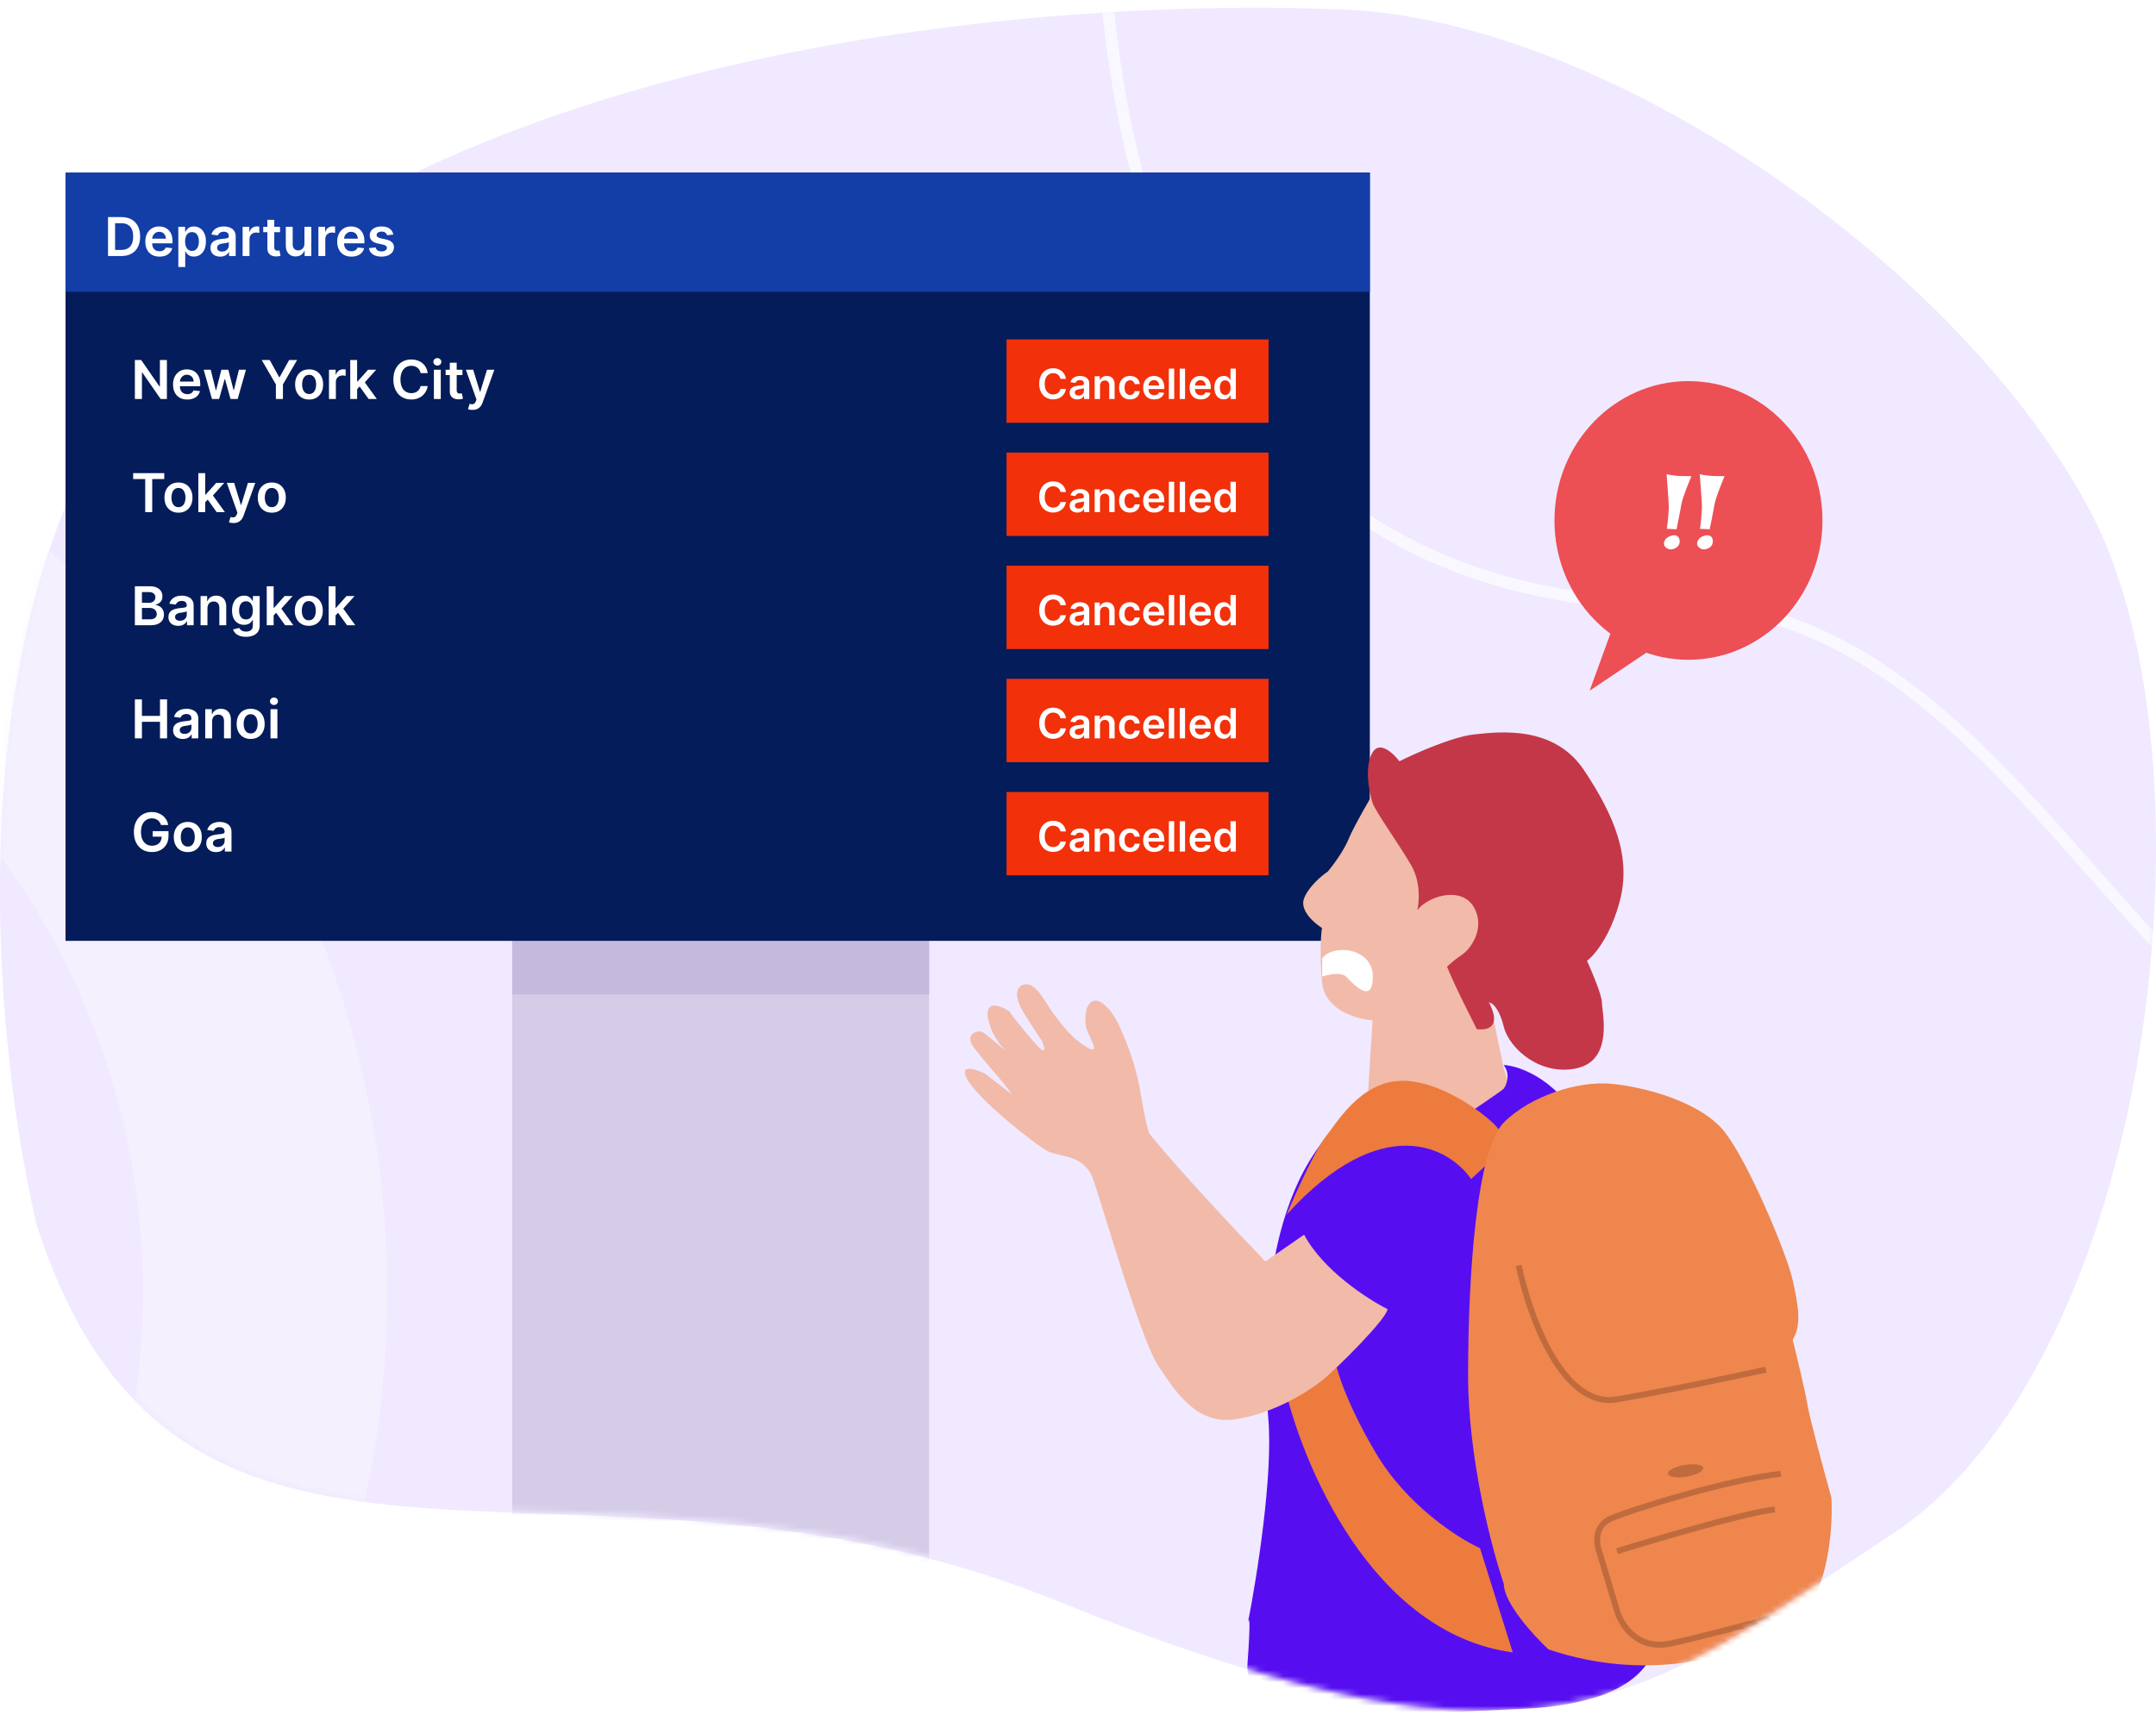 <svg width="362" height="288" viewBox="0 0 362 288" fill="none" xmlns="http://www.w3.org/2000/svg">
<path d="M34.581 51.276C-8.664 87.848 -2.377 169.505 6.172 205.762C30.467 280.853 96.942 236.195 177.413 268.818C260.754 302.603 276.21 284.715 317.483 257.783C361.824 228.848 373.116 127.731 351.021 85.957C328.925 44.183 269.741 3.591 225.944 1.62C182.148 -0.35 88.636 5.561 34.581 51.276Z" fill="#F0E9FF"/>
<mask id="mask0_3694_5832" style="mask-type:alpha" maskUnits="userSpaceOnUse" x="0" y="0" width="362" height="287">
<path d="M34.581 50.878C-8.664 87.45 -2.377 169.107 6.172 205.364C30.467 280.455 96.942 235.797 177.413 268.419C260.754 302.205 276.21 284.317 317.483 257.384C361.824 228.45 373.116 127.333 351.021 85.558C328.925 43.784 269.741 3.192 225.944 1.222C182.148 -0.749 88.636 5.163 34.581 50.878Z" fill="#F0E9FF"/>
</mask>
<g mask="url(#mask0_3694_5832)">
<path opacity="0.67" d="M432.186 166.228L432.302 166.118L432.378 165.978C442.412 147.562 443.996 118.823 439.802 86.271C435.601 53.666 425.575 17.04 412.175 -17.301C398.777 -51.638 381.987 -83.742 364.229 -107.282C355.35 -119.051 346.207 -128.711 337.097 -135.436C327.993 -142.158 318.851 -146 310 -146C240.964 -146 185 -90.036 185 -21C185 13.352 191.898 43.961 207.503 66.009C223.145 88.11 247.461 101.5 282 101.5C298.796 101.5 312.697 108.973 325.098 119.436C334.544 127.407 343.043 137.041 351.267 146.363C353.866 149.31 356.438 152.226 359.004 155.048C369.614 166.718 380.16 176.838 391.962 180.349C403.918 183.906 416.9 180.629 432.186 166.228Z" stroke="white" stroke-width="2"/>
<rect x="86" y="115" width="70" height="168" fill="#D5CCE8"/>
<rect x="86" y="115" width="70" height="52" fill="#C5B9DE"/>
<circle opacity="0.7" cx="-100" cy="217" r="144.5" stroke="#F7F4FE" stroke-width="41"/>
</g>
<rect x="11" y="29" width="219" height="129" fill="#041C59"/>
<rect x="11" y="29" width="219" height="20" fill="#133DA7"/>
<path d="M20.355 43H18.137V36.455H20.4C21.05 36.455 21.608 36.586 22.075 36.848C22.544 37.108 22.904 37.481 23.155 37.969C23.407 38.457 23.532 39.041 23.532 39.721C23.532 40.403 23.405 40.989 23.152 41.479C22.9 41.969 22.537 42.345 22.062 42.607C21.589 42.869 21.02 43 20.355 43ZM19.323 41.974H20.298C20.754 41.974 21.134 41.891 21.439 41.725C21.744 41.556 21.973 41.306 22.126 40.974C22.279 40.639 22.356 40.222 22.356 39.721C22.356 39.22 22.279 38.805 22.126 38.474C21.973 38.142 21.746 37.894 21.445 37.73C21.147 37.564 20.776 37.48 20.333 37.48H19.323V41.974ZM26.781 43.096C26.289 43.096 25.864 42.994 25.506 42.789C25.15 42.582 24.876 42.291 24.684 41.913C24.493 41.534 24.397 41.088 24.397 40.574C24.397 40.069 24.493 39.626 24.684 39.245C24.878 38.861 25.149 38.563 25.496 38.35C25.843 38.135 26.252 38.027 26.72 38.027C27.023 38.027 27.308 38.076 27.577 38.174C27.847 38.27 28.086 38.419 28.293 38.621C28.502 38.824 28.666 39.082 28.785 39.395C28.904 39.706 28.964 40.077 28.964 40.507V40.862H24.94V40.082H27.855C27.853 39.86 27.805 39.663 27.711 39.491C27.617 39.316 27.486 39.179 27.318 39.078C27.152 38.978 26.958 38.928 26.736 38.928C26.5 38.928 26.292 38.986 26.113 39.101C25.934 39.214 25.794 39.363 25.694 39.548C25.596 39.731 25.546 39.933 25.544 40.152V40.833C25.544 41.119 25.596 41.364 25.701 41.568C25.805 41.771 25.951 41.926 26.139 42.035C26.326 42.141 26.546 42.195 26.797 42.195C26.965 42.195 27.118 42.171 27.254 42.124C27.39 42.075 27.509 42.004 27.609 41.91C27.709 41.816 27.785 41.7 27.836 41.562L28.916 41.683C28.848 41.969 28.718 42.218 28.526 42.431C28.336 42.642 28.093 42.806 27.797 42.923C27.501 43.038 27.162 43.096 26.781 43.096ZM29.943 44.841V38.091H31.08V38.903H31.148C31.207 38.783 31.291 38.657 31.4 38.522C31.509 38.386 31.656 38.27 31.841 38.174C32.026 38.076 32.263 38.027 32.551 38.027C32.93 38.027 33.272 38.124 33.577 38.318C33.883 38.51 34.126 38.794 34.305 39.171C34.486 39.546 34.577 40.006 34.577 40.552C34.577 41.091 34.488 41.549 34.312 41.926C34.135 42.303 33.894 42.591 33.589 42.789C33.285 42.987 32.939 43.086 32.554 43.086C32.273 43.086 32.039 43.039 31.854 42.946C31.669 42.852 31.519 42.739 31.406 42.607C31.296 42.473 31.209 42.346 31.148 42.227H31.1V44.841H29.943ZM31.077 40.545C31.077 40.863 31.122 41.141 31.211 41.38C31.303 41.618 31.434 41.805 31.605 41.939C31.777 42.071 31.986 42.137 32.231 42.137C32.487 42.137 32.701 42.069 32.873 41.932C33.046 41.794 33.176 41.605 33.263 41.367C33.353 41.126 33.398 40.852 33.398 40.545C33.398 40.241 33.354 39.97 33.267 39.734C33.179 39.497 33.049 39.312 32.877 39.178C32.704 39.043 32.489 38.976 32.231 38.976C31.984 38.976 31.774 39.041 31.601 39.171C31.429 39.301 31.298 39.483 31.208 39.718C31.121 39.952 31.077 40.228 31.077 40.545ZM36.98 43.099C36.669 43.099 36.389 43.044 36.14 42.933C35.892 42.82 35.697 42.654 35.552 42.434C35.409 42.215 35.337 41.944 35.337 41.623C35.337 41.346 35.389 41.117 35.491 40.935C35.593 40.754 35.733 40.609 35.91 40.501C36.086 40.392 36.286 40.31 36.507 40.255C36.731 40.197 36.962 40.156 37.201 40.13C37.488 40.1 37.722 40.074 37.901 40.05C38.08 40.025 38.21 39.986 38.291 39.935C38.374 39.882 38.415 39.8 38.415 39.689V39.67C38.415 39.429 38.344 39.242 38.201 39.11C38.058 38.978 37.853 38.912 37.584 38.912C37.301 38.912 37.076 38.974 36.91 39.098C36.746 39.221 36.635 39.367 36.578 39.535L35.497 39.382C35.583 39.084 35.723 38.834 35.919 38.634C36.115 38.432 36.355 38.281 36.638 38.18C36.922 38.078 37.235 38.027 37.578 38.027C37.814 38.027 38.05 38.055 38.284 38.11C38.519 38.166 38.733 38.257 38.927 38.385C39.12 38.511 39.276 38.682 39.393 38.9C39.513 39.117 39.572 39.389 39.572 39.715V43H38.46V42.326H38.422C38.351 42.462 38.252 42.59 38.124 42.709C37.999 42.826 37.84 42.921 37.648 42.994C37.459 43.064 37.236 43.099 36.98 43.099ZM37.281 42.249C37.513 42.249 37.714 42.203 37.885 42.111C38.055 42.018 38.186 41.894 38.278 41.741C38.372 41.587 38.419 41.42 38.419 41.239V40.66C38.382 40.69 38.32 40.718 38.233 40.744C38.148 40.769 38.052 40.791 37.945 40.811C37.839 40.83 37.733 40.847 37.629 40.862C37.525 40.877 37.434 40.89 37.357 40.9C37.185 40.924 37.03 40.962 36.894 41.015C36.758 41.069 36.65 41.143 36.571 41.239C36.492 41.333 36.453 41.454 36.453 41.603C36.453 41.816 36.531 41.977 36.686 42.086C36.842 42.195 37.04 42.249 37.281 42.249ZM40.736 43V38.091H41.857V38.909H41.908C41.998 38.626 42.151 38.407 42.369 38.254C42.588 38.098 42.839 38.021 43.12 38.021C43.184 38.021 43.255 38.024 43.334 38.03C43.415 38.034 43.482 38.042 43.535 38.053V39.117C43.486 39.1 43.408 39.085 43.302 39.072C43.198 39.057 43.096 39.05 42.998 39.05C42.787 39.05 42.598 39.096 42.429 39.187C42.263 39.277 42.132 39.401 42.036 39.561C41.941 39.721 41.892 39.905 41.892 40.114V43H40.736ZM47.019 38.091V38.986H44.197V38.091H47.019ZM44.894 36.915H46.051V41.523C46.051 41.679 46.074 41.798 46.121 41.881C46.17 41.962 46.234 42.018 46.313 42.048C46.392 42.077 46.479 42.092 46.575 42.092C46.647 42.092 46.713 42.087 46.773 42.076C46.835 42.066 46.882 42.056 46.913 42.048L47.108 42.952C47.047 42.973 46.958 42.997 46.843 43.022C46.73 43.048 46.592 43.063 46.428 43.067C46.138 43.076 45.877 43.032 45.645 42.936C45.412 42.838 45.228 42.687 45.092 42.482C44.958 42.278 44.892 42.022 44.894 41.715V36.915ZM51.115 40.935V38.091H52.272V43H51.151V42.127H51.099C50.989 42.402 50.806 42.627 50.553 42.802C50.301 42.977 49.992 43.064 49.623 43.064C49.301 43.064 49.017 42.992 48.77 42.85C48.525 42.705 48.333 42.495 48.194 42.22C48.056 41.943 47.987 41.609 47.987 41.217V38.091H49.144V41.038C49.144 41.349 49.229 41.596 49.399 41.779C49.57 41.962 49.793 42.054 50.07 42.054C50.241 42.054 50.406 42.012 50.566 41.929C50.725 41.846 50.857 41.723 50.959 41.559C51.063 41.392 51.115 41.185 51.115 40.935ZM53.462 43V38.091H54.584V38.909H54.635C54.725 38.626 54.878 38.407 55.095 38.254C55.315 38.098 55.565 38.021 55.846 38.021C55.91 38.021 55.982 38.024 56.06 38.03C56.142 38.034 56.209 38.042 56.262 38.053V39.117C56.213 39.1 56.135 39.085 56.029 39.072C55.924 39.057 55.823 39.05 55.725 39.05C55.514 39.05 55.324 39.096 55.156 39.187C54.99 39.277 54.859 39.401 54.763 39.561C54.667 39.721 54.619 39.905 54.619 40.114V43H53.462ZM59.002 43.096C58.51 43.096 58.084 42.994 57.726 42.789C57.371 42.582 57.097 42.291 56.905 41.913C56.713 41.534 56.617 41.088 56.617 40.574C56.617 40.069 56.713 39.626 56.905 39.245C57.099 38.861 57.37 38.563 57.717 38.35C58.064 38.135 58.472 38.027 58.941 38.027C59.243 38.027 59.529 38.076 59.797 38.174C60.068 38.27 60.307 38.419 60.513 38.621C60.722 38.824 60.886 39.082 61.005 39.395C61.125 39.706 61.184 40.077 61.184 40.507V40.862H57.161V40.082H60.075C60.073 39.86 60.025 39.663 59.932 39.491C59.838 39.316 59.707 39.179 59.539 39.078C59.372 38.978 59.178 38.928 58.957 38.928C58.72 38.928 58.513 38.986 58.334 39.101C58.155 39.214 58.015 39.363 57.915 39.548C57.817 39.731 57.767 39.933 57.765 40.152V40.833C57.765 41.119 57.817 41.364 57.921 41.568C58.026 41.771 58.172 41.926 58.359 42.035C58.547 42.141 58.766 42.195 59.018 42.195C59.186 42.195 59.338 42.171 59.475 42.124C59.611 42.075 59.729 42.004 59.829 41.91C59.93 41.816 60.005 41.7 60.056 41.562L61.137 41.683C61.068 41.969 60.938 42.218 60.747 42.431C60.557 42.642 60.314 42.806 60.018 42.923C59.722 43.038 59.383 43.096 59.002 43.096ZM66.043 39.389L64.989 39.504C64.959 39.397 64.907 39.297 64.832 39.203C64.76 39.109 64.662 39.034 64.538 38.976C64.414 38.919 64.263 38.89 64.084 38.89C63.843 38.89 63.641 38.942 63.477 39.047C63.315 39.151 63.235 39.286 63.237 39.452C63.235 39.595 63.287 39.711 63.394 39.801C63.502 39.89 63.681 39.964 63.931 40.021L64.768 40.2C65.233 40.3 65.578 40.459 65.804 40.676C66.032 40.894 66.147 41.178 66.149 41.53C66.147 41.839 66.056 42.111 65.877 42.348C65.7 42.582 65.454 42.766 65.139 42.898C64.823 43.03 64.461 43.096 64.052 43.096C63.451 43.096 62.968 42.97 62.601 42.719C62.235 42.465 62.016 42.113 61.946 41.661L63.074 41.552C63.125 41.774 63.234 41.941 63.4 42.054C63.566 42.167 63.783 42.223 64.049 42.223C64.324 42.223 64.544 42.167 64.71 42.054C64.879 41.941 64.963 41.801 64.963 41.635C64.963 41.495 64.909 41.379 64.8 41.287C64.694 41.195 64.527 41.125 64.301 41.076L63.464 40.9C62.993 40.802 62.645 40.637 62.419 40.405C62.193 40.17 62.081 39.874 62.083 39.516C62.081 39.214 62.163 38.952 62.33 38.73C62.498 38.506 62.731 38.334 63.029 38.212C63.33 38.089 63.676 38.027 64.068 38.027C64.643 38.027 65.096 38.15 65.426 38.395C65.759 38.64 65.964 38.971 66.043 39.389Z" fill="white"/>
<path d="M28.024 60.455V67H26.97L23.886 62.541H23.831V67H22.646V60.455H23.707L26.788 64.916H26.845V60.455H28.024ZM31.439 67.096C30.947 67.096 30.521 66.994 30.163 66.789C29.808 66.582 29.534 66.29 29.342 65.913C29.15 65.534 29.054 65.088 29.054 64.574C29.054 64.069 29.15 63.626 29.342 63.245C29.536 62.861 29.807 62.563 30.154 62.35C30.501 62.135 30.909 62.027 31.378 62.027C31.68 62.027 31.966 62.076 32.234 62.174C32.505 62.27 32.744 62.419 32.95 62.621C33.159 62.824 33.323 63.082 33.443 63.395C33.562 63.706 33.621 64.077 33.621 64.507V64.862H29.598V64.082H32.513C32.51 63.86 32.462 63.663 32.369 63.491C32.275 63.316 32.144 63.179 31.976 63.078C31.809 62.978 31.616 62.928 31.394 62.928C31.157 62.928 30.95 62.986 30.771 63.101C30.592 63.214 30.452 63.363 30.352 63.548C30.254 63.731 30.204 63.933 30.202 64.152V64.833C30.202 65.119 30.254 65.364 30.358 65.568C30.463 65.771 30.609 65.926 30.796 66.035C30.984 66.141 31.203 66.195 31.455 66.195C31.623 66.195 31.775 66.171 31.912 66.124C32.048 66.075 32.166 66.004 32.266 65.91C32.367 65.816 32.442 65.7 32.493 65.562L33.574 65.683C33.505 65.969 33.375 66.218 33.184 66.431C32.994 66.642 32.751 66.806 32.455 66.923C32.159 67.038 31.82 67.096 31.439 67.096ZM35.587 67L34.2 62.091H35.379L36.242 65.543H36.287L37.169 62.091H38.336L39.218 65.523H39.266L40.116 62.091H41.298L39.908 67H38.703L37.783 63.682H37.716L36.795 67H35.587ZM43.942 60.455H45.281L46.883 63.35H46.947L48.548 60.455H49.887L47.506 64.558V67H46.323V64.558L43.942 60.455ZM51.903 67.096C51.423 67.096 51.008 66.99 50.656 66.779C50.305 66.569 50.032 66.273 49.838 65.894C49.646 65.515 49.55 65.072 49.55 64.565C49.55 64.058 49.646 63.613 49.838 63.232C50.032 62.85 50.305 62.554 50.656 62.343C51.008 62.133 51.423 62.027 51.903 62.027C52.382 62.027 52.798 62.133 53.149 62.343C53.501 62.554 53.773 62.85 53.964 63.232C54.158 63.613 54.255 64.058 54.255 64.565C54.255 65.072 54.158 65.515 53.964 65.894C53.773 66.273 53.501 66.569 53.149 66.779C52.798 66.99 52.382 67.096 51.903 67.096ZM51.909 66.169C52.169 66.169 52.386 66.098 52.561 65.955C52.736 65.81 52.866 65.616 52.951 65.373C53.038 65.13 53.082 64.86 53.082 64.561C53.082 64.261 53.038 63.989 52.951 63.746C52.866 63.501 52.736 63.306 52.561 63.162C52.386 63.017 52.169 62.944 51.909 62.944C51.643 62.944 51.421 63.017 51.244 63.162C51.07 63.306 50.939 63.501 50.851 63.746C50.766 63.989 50.724 64.261 50.724 64.561C50.724 64.86 50.766 65.13 50.851 65.373C50.939 65.616 51.07 65.81 51.244 65.955C51.421 66.098 51.643 66.169 51.909 66.169ZM55.237 67V62.091H56.359V62.909H56.41C56.499 62.626 56.653 62.407 56.87 62.254C57.09 62.098 57.34 62.021 57.621 62.021C57.685 62.021 57.757 62.024 57.835 62.03C57.916 62.034 57.983 62.042 58.037 62.053V63.117C57.988 63.1 57.91 63.085 57.803 63.072C57.699 63.057 57.598 63.05 57.5 63.05C57.289 63.05 57.099 63.096 56.931 63.187C56.765 63.277 56.634 63.401 56.538 63.561C56.442 63.721 56.394 63.905 56.394 64.114V67H55.237ZM59.86 65.46L59.857 64.063H60.042L61.806 62.091H63.158L60.988 64.507H60.749L59.86 65.46ZM58.805 67V60.455H59.962V67H58.805ZM61.886 67L60.288 64.766L61.068 63.951L63.27 67H61.886ZM71.816 62.663H70.62C70.586 62.467 70.523 62.293 70.432 62.142C70.34 61.989 70.226 61.859 70.09 61.752C69.953 61.646 69.798 61.566 69.623 61.512C69.451 61.457 69.264 61.429 69.064 61.429C68.708 61.429 68.393 61.519 68.118 61.698C67.843 61.875 67.628 62.135 67.472 62.478C67.317 62.819 67.239 63.235 67.239 63.727C67.239 64.228 67.317 64.65 67.472 64.993C67.63 65.334 67.845 65.592 68.118 65.766C68.393 65.939 68.707 66.025 69.061 66.025C69.257 66.025 69.44 66 69.61 65.948C69.783 65.895 69.937 65.817 70.074 65.715C70.212 65.613 70.328 65.487 70.422 65.338C70.518 65.189 70.584 65.019 70.62 64.827L71.816 64.833C71.771 65.144 71.674 65.436 71.525 65.709C71.378 65.981 71.185 66.222 70.946 66.431C70.708 66.638 70.428 66.8 70.109 66.917C69.789 67.032 69.435 67.09 69.045 67.09C68.469 67.09 67.956 66.956 67.504 66.69C67.052 66.424 66.697 66.039 66.437 65.536C66.177 65.033 66.047 64.43 66.047 63.727C66.047 63.022 66.178 62.419 66.44 61.918C66.702 61.416 67.059 61.031 67.511 60.765C67.962 60.498 68.474 60.365 69.045 60.365C69.409 60.365 69.748 60.416 70.061 60.519C70.374 60.621 70.653 60.771 70.898 60.969C71.143 61.165 71.345 61.406 71.502 61.691C71.662 61.975 71.767 62.299 71.816 62.663ZM72.85 67V62.091H74.007V67H72.85ZM73.432 61.394C73.249 61.394 73.091 61.334 72.959 61.212C72.827 61.088 72.761 60.94 72.761 60.768C72.761 60.593 72.827 60.445 72.959 60.324C73.091 60.2 73.249 60.138 73.432 60.138C73.617 60.138 73.775 60.2 73.905 60.324C74.037 60.445 74.103 60.593 74.103 60.768C74.103 60.94 74.037 61.088 73.905 61.212C73.775 61.334 73.617 61.394 73.432 61.394ZM77.648 62.091V62.986H74.826V62.091H77.648ZM75.523 60.915H76.68V65.523C76.68 65.679 76.703 65.798 76.75 65.881C76.799 65.962 76.863 66.018 76.942 66.048C77.021 66.077 77.108 66.092 77.204 66.092C77.276 66.092 77.343 66.087 77.402 66.076C77.464 66.066 77.511 66.056 77.543 66.048L77.738 66.952C77.676 66.973 77.588 66.997 77.473 67.022C77.36 67.048 77.221 67.063 77.057 67.067C76.767 67.076 76.506 67.032 76.274 66.936C76.042 66.838 75.858 66.687 75.721 66.482C75.587 66.278 75.521 66.022 75.523 65.715V60.915ZM79.335 68.841C79.177 68.841 79.031 68.828 78.897 68.803C78.765 68.779 78.66 68.751 78.581 68.719L78.849 67.818C79.018 67.867 79.168 67.891 79.3 67.888C79.432 67.886 79.548 67.845 79.648 67.764C79.751 67.685 79.837 67.553 79.907 67.368L80.006 67.102L78.226 62.091H79.453L80.585 65.798H80.636L81.77 62.091H83.001L81.035 67.594C80.944 67.854 80.822 68.077 80.671 68.262C80.52 68.45 80.334 68.593 80.115 68.691C79.897 68.791 79.638 68.841 79.335 68.841Z" fill="white"/>
<rect width="44" height="14" transform="translate(169 57)" fill="#F2300A"/>
<path d="M178.974 63.627H178.044C178.018 63.474 177.969 63.339 177.898 63.222C177.826 63.102 177.738 63.001 177.632 62.918C177.526 62.836 177.405 62.773 177.269 62.732C177.134 62.689 176.989 62.667 176.834 62.667C176.557 62.667 176.312 62.737 176.098 62.876C175.884 63.014 175.717 63.216 175.596 63.483C175.475 63.748 175.414 64.072 175.414 64.454C175.414 64.844 175.475 65.172 175.596 65.439C175.718 65.704 175.886 65.905 176.098 66.04C176.312 66.175 176.556 66.242 176.831 66.242C176.984 66.242 177.126 66.222 177.259 66.182C177.393 66.141 177.513 66.08 177.619 66.001C177.727 65.921 177.817 65.823 177.89 65.707C177.965 65.591 178.016 65.459 178.044 65.31L178.974 65.315C178.939 65.557 178.864 65.784 178.748 65.996C178.633 66.208 178.483 66.395 178.298 66.558C178.112 66.718 177.895 66.844 177.647 66.935C177.398 67.025 177.122 67.07 176.819 67.07C176.371 67.07 175.972 66.966 175.621 66.759C175.269 66.552 174.993 66.253 174.79 65.862C174.588 65.47 174.487 65.001 174.487 64.454C174.487 63.906 174.589 63.437 174.793 63.048C174.997 62.657 175.274 62.357 175.626 62.15C175.977 61.943 176.375 61.84 176.819 61.84C177.102 61.84 177.366 61.879 177.609 61.959C177.853 62.038 178.07 62.155 178.261 62.309C178.451 62.462 178.608 62.649 178.73 62.871C178.855 63.092 178.936 63.343 178.974 63.627ZM180.877 67.077C180.636 67.077 180.418 67.034 180.224 66.948C180.031 66.86 179.879 66.731 179.766 66.56C179.655 66.389 179.6 66.179 179.6 65.929C179.6 65.713 179.64 65.535 179.719 65.394C179.799 65.253 179.907 65.141 180.045 65.056C180.182 64.972 180.337 64.908 180.51 64.865C180.684 64.82 180.863 64.788 181.049 64.768C181.273 64.745 181.454 64.724 181.593 64.706C181.733 64.686 181.834 64.656 181.897 64.616C181.961 64.575 181.994 64.511 181.994 64.425V64.41C181.994 64.222 181.938 64.078 181.827 63.975C181.716 63.872 181.556 63.821 181.347 63.821C181.127 63.821 180.952 63.869 180.823 63.965C180.695 64.061 180.609 64.174 180.564 64.305L179.724 64.186C179.79 63.954 179.9 63.76 180.052 63.604C180.205 63.447 180.391 63.329 180.612 63.251C180.832 63.172 181.076 63.132 181.342 63.132C181.526 63.132 181.709 63.154 181.892 63.197C182.074 63.24 182.241 63.311 182.391 63.41C182.542 63.508 182.663 63.642 182.754 63.811C182.847 63.98 182.893 64.191 182.893 64.445V67H182.028V66.475H181.999C181.944 66.582 181.867 66.681 181.767 66.774C181.67 66.865 181.546 66.939 181.397 66.995C181.25 67.05 181.076 67.077 180.877 67.077ZM181.111 66.416C181.292 66.416 181.448 66.38 181.581 66.309C181.714 66.236 181.815 66.14 181.887 66.021C181.96 65.901 181.996 65.771 181.996 65.63V65.18C181.968 65.204 181.92 65.225 181.852 65.245C181.786 65.265 181.711 65.282 181.628 65.297C181.545 65.312 181.463 65.325 181.382 65.337C181.301 65.349 181.23 65.359 181.171 65.367C181.037 65.385 180.916 65.415 180.81 65.456C180.704 65.498 180.621 65.556 180.559 65.63C180.498 65.703 180.467 65.798 180.467 65.914C180.467 66.079 180.528 66.204 180.649 66.289C180.77 66.374 180.924 66.416 181.111 66.416ZM184.698 64.763V67H183.798V63.182H184.658V63.831H184.703C184.791 63.617 184.931 63.447 185.123 63.321C185.317 63.195 185.557 63.132 185.842 63.132C186.105 63.132 186.335 63.188 186.53 63.301C186.727 63.414 186.88 63.577 186.988 63.791C187.097 64.005 187.151 64.264 187.149 64.569V67H186.249V64.708C186.249 64.453 186.183 64.253 186.05 64.109C185.92 63.965 185.738 63.893 185.506 63.893C185.349 63.893 185.209 63.928 185.086 63.997C184.965 64.065 184.87 64.164 184.8 64.293C184.732 64.422 184.698 64.579 184.698 64.763ZM189.729 67.075C189.348 67.075 189.021 66.991 188.748 66.823C188.476 66.656 188.266 66.425 188.119 66.13C187.973 65.833 187.9 65.492 187.9 65.106C187.9 64.718 187.974 64.376 188.124 64.079C188.273 63.781 188.483 63.549 188.755 63.383C189.028 63.216 189.352 63.132 189.724 63.132C190.034 63.132 190.309 63.189 190.547 63.304C190.788 63.416 190.979 63.576 191.121 63.783C191.264 63.989 191.345 64.229 191.365 64.504H190.505C190.47 64.32 190.387 64.167 190.256 64.044C190.127 63.92 189.954 63.858 189.737 63.858C189.553 63.858 189.391 63.908 189.252 64.007C189.113 64.105 189.004 64.246 188.926 64.43C188.85 64.614 188.812 64.834 188.812 65.091C188.812 65.351 188.85 65.575 188.926 65.762C189.003 65.948 189.11 66.091 189.247 66.192C189.386 66.291 189.55 66.341 189.737 66.341C189.869 66.341 189.988 66.316 190.092 66.267C190.198 66.215 190.287 66.142 190.358 66.046C190.43 65.949 190.478 65.832 190.505 65.695H191.365C191.344 65.965 191.264 66.204 191.126 66.413C190.989 66.621 190.802 66.783 190.565 66.901C190.328 67.017 190.049 67.075 189.729 67.075ZM193.794 67.075C193.411 67.075 193.081 66.995 192.802 66.836C192.526 66.675 192.313 66.448 192.164 66.155C192.014 65.86 191.94 65.513 191.94 65.113C191.94 64.721 192.014 64.376 192.164 64.079C192.314 63.781 192.525 63.549 192.795 63.383C193.065 63.216 193.382 63.132 193.747 63.132C193.982 63.132 194.204 63.17 194.413 63.246C194.624 63.321 194.809 63.437 194.97 63.594C195.132 63.752 195.26 63.952 195.353 64.196C195.446 64.438 195.492 64.726 195.492 65.061V65.337H192.362V64.731H194.63C194.628 64.558 194.591 64.405 194.518 64.271C194.445 64.135 194.343 64.028 194.212 63.95C194.083 63.872 193.932 63.833 193.759 63.833C193.576 63.833 193.414 63.878 193.275 63.967C193.136 64.055 193.027 64.171 192.949 64.315C192.873 64.458 192.834 64.615 192.832 64.785V65.315C192.832 65.537 192.873 65.727 192.954 65.886C193.035 66.044 193.149 66.165 193.295 66.249C193.44 66.332 193.611 66.374 193.807 66.374C193.938 66.374 194.056 66.355 194.162 66.319C194.268 66.281 194.36 66.225 194.438 66.152C194.516 66.079 194.575 65.989 194.615 65.881L195.455 65.976C195.402 66.198 195.301 66.392 195.152 66.558C195.004 66.722 194.815 66.849 194.585 66.94C194.354 67.03 194.091 67.075 193.794 67.075ZM197.153 61.909V67H196.253V61.909H197.153ZM198.978 61.909V67H198.079V61.909H198.978ZM201.594 67.075C201.211 67.075 200.881 66.995 200.602 66.836C200.326 66.675 200.113 66.448 199.963 66.155C199.814 65.86 199.74 65.513 199.74 65.113C199.74 64.721 199.814 64.376 199.963 64.079C200.114 63.781 200.325 63.549 200.595 63.383C200.865 63.216 201.182 63.132 201.547 63.132C201.782 63.132 202.004 63.17 202.213 63.246C202.424 63.321 202.609 63.437 202.77 63.594C202.932 63.752 203.06 63.952 203.153 64.196C203.246 64.438 203.292 64.726 203.292 65.061V65.337H200.162V64.731H202.429C202.428 64.558 202.39 64.405 202.317 64.271C202.245 64.135 202.143 64.028 202.012 63.95C201.882 63.872 201.732 63.833 201.559 63.833C201.375 63.833 201.214 63.878 201.075 63.967C200.935 64.055 200.827 64.171 200.749 64.315C200.673 64.458 200.634 64.615 200.632 64.785V65.315C200.632 65.537 200.673 65.727 200.754 65.886C200.835 66.044 200.949 66.165 201.094 66.249C201.24 66.332 201.411 66.374 201.607 66.374C201.737 66.374 201.856 66.355 201.962 66.319C202.068 66.281 202.16 66.225 202.238 66.152C202.316 66.079 202.375 65.989 202.414 65.881L203.255 65.976C203.202 66.198 203.1 66.392 202.951 66.558C202.804 66.722 202.615 66.849 202.385 66.94C202.154 67.03 201.891 67.075 201.594 67.075ZM205.47 67.067C205.17 67.067 204.902 66.99 204.665 66.836C204.428 66.682 204.24 66.458 204.103 66.165C203.965 65.871 203.897 65.515 203.897 65.096C203.897 64.672 203.966 64.314 204.105 64.022C204.246 63.729 204.436 63.508 204.675 63.358C204.913 63.208 205.179 63.132 205.473 63.132C205.696 63.132 205.88 63.17 206.024 63.246C206.169 63.321 206.283 63.411 206.367 63.517C206.452 63.622 206.517 63.72 206.564 63.813H206.601V61.909H207.503V67H206.619V66.398H206.564C206.517 66.491 206.45 66.59 206.362 66.694C206.275 66.797 206.159 66.885 206.014 66.958C205.87 67.031 205.689 67.067 205.47 67.067ZM205.721 66.329C205.912 66.329 206.074 66.278 206.208 66.175C206.343 66.07 206.445 65.925 206.514 65.74C206.584 65.554 206.619 65.338 206.619 65.091C206.619 64.844 206.584 64.629 206.514 64.447C206.446 64.265 206.345 64.123 206.211 64.022C206.078 63.921 205.915 63.87 205.721 63.87C205.521 63.87 205.353 63.923 205.219 64.027C205.085 64.131 204.984 64.276 204.916 64.46C204.848 64.644 204.814 64.854 204.814 65.091C204.814 65.329 204.848 65.543 204.916 65.73C204.985 65.915 205.087 66.062 205.222 66.17C205.357 66.276 205.524 66.329 205.721 66.329Z" fill="white"/>
<rect width="44" height="14" transform="translate(169 76)" fill="#F2300A"/>
<path d="M178.974 82.627H178.044C178.018 82.474 177.969 82.339 177.898 82.222C177.826 82.102 177.738 82.001 177.632 81.918C177.526 81.835 177.405 81.773 177.269 81.732C177.134 81.689 176.989 81.667 176.834 81.667C176.557 81.667 176.312 81.737 176.098 81.876C175.884 82.014 175.717 82.216 175.596 82.483C175.475 82.748 175.414 83.072 175.414 83.454C175.414 83.844 175.475 84.172 175.596 84.439C175.718 84.704 175.886 84.905 176.098 85.04C176.312 85.175 176.556 85.242 176.831 85.242C176.984 85.242 177.126 85.222 177.259 85.182C177.393 85.141 177.513 85.08 177.619 85.001C177.727 84.921 177.817 84.823 177.89 84.707C177.965 84.591 178.016 84.459 178.044 84.31L178.974 84.315C178.939 84.557 178.864 84.784 178.748 84.996C178.633 85.208 178.483 85.395 178.298 85.558C178.112 85.718 177.895 85.844 177.647 85.935C177.398 86.025 177.122 86.07 176.819 86.07C176.371 86.07 175.972 85.966 175.621 85.759C175.269 85.552 174.993 85.253 174.79 84.862C174.588 84.47 174.487 84.001 174.487 83.454C174.487 82.906 174.589 82.437 174.793 82.048C174.997 81.656 175.274 81.357 175.626 81.15C175.977 80.943 176.375 80.84 176.819 80.84C177.102 80.84 177.366 80.879 177.609 80.959C177.853 81.038 178.07 81.155 178.261 81.309C178.451 81.462 178.608 81.649 178.73 81.871C178.855 82.091 178.936 82.343 178.974 82.627ZM180.877 86.077C180.636 86.077 180.418 86.034 180.224 85.948C180.031 85.86 179.879 85.731 179.766 85.56C179.655 85.389 179.6 85.179 179.6 84.929C179.6 84.713 179.64 84.535 179.719 84.394C179.799 84.253 179.907 84.141 180.045 84.056C180.182 83.972 180.337 83.908 180.51 83.865C180.684 83.82 180.863 83.788 181.049 83.768C181.273 83.745 181.454 83.724 181.593 83.706C181.733 83.686 181.834 83.656 181.897 83.616C181.961 83.575 181.994 83.511 181.994 83.425V83.41C181.994 83.222 181.938 83.078 181.827 82.975C181.716 82.872 181.556 82.821 181.347 82.821C181.127 82.821 180.952 82.869 180.823 82.965C180.695 83.061 180.609 83.174 180.564 83.305L179.724 83.186C179.79 82.954 179.9 82.76 180.052 82.604C180.205 82.447 180.391 82.329 180.612 82.251C180.832 82.172 181.076 82.132 181.342 82.132C181.526 82.132 181.709 82.154 181.892 82.197C182.074 82.24 182.241 82.311 182.391 82.41C182.542 82.508 182.663 82.642 182.754 82.811C182.847 82.98 182.893 83.191 182.893 83.445V86H182.028V85.475H181.999C181.944 85.582 181.867 85.681 181.767 85.774C181.67 85.865 181.546 85.939 181.397 85.995C181.25 86.05 181.076 86.077 180.877 86.077ZM181.111 85.416C181.292 85.416 181.448 85.38 181.581 85.309C181.714 85.236 181.815 85.14 181.887 85.021C181.96 84.901 181.996 84.771 181.996 84.63V84.18C181.968 84.204 181.92 84.225 181.852 84.245C181.786 84.265 181.711 84.282 181.628 84.297C181.545 84.312 181.463 84.325 181.382 84.337C181.301 84.349 181.23 84.359 181.171 84.367C181.037 84.385 180.916 84.415 180.81 84.456C180.704 84.498 180.621 84.556 180.559 84.63C180.498 84.703 180.467 84.798 180.467 84.914C180.467 85.079 180.528 85.204 180.649 85.289C180.77 85.374 180.924 85.416 181.111 85.416ZM184.698 83.763V86H183.798V82.182H184.658V82.831H184.703C184.791 82.617 184.931 82.447 185.123 82.321C185.317 82.195 185.557 82.132 185.842 82.132C186.105 82.132 186.335 82.188 186.53 82.301C186.727 82.414 186.88 82.577 186.988 82.791C187.097 83.005 187.151 83.264 187.149 83.569V86H186.249V83.708C186.249 83.453 186.183 83.253 186.05 83.109C185.92 82.965 185.738 82.893 185.506 82.893C185.349 82.893 185.209 82.928 185.086 82.997C184.965 83.065 184.87 83.164 184.8 83.293C184.732 83.422 184.698 83.579 184.698 83.763ZM189.729 86.075C189.348 86.075 189.021 85.991 188.748 85.823C188.476 85.656 188.266 85.425 188.119 85.13C187.973 84.833 187.9 84.492 187.9 84.106C187.9 83.718 187.974 83.376 188.124 83.079C188.273 82.781 188.483 82.549 188.755 82.383C189.028 82.216 189.352 82.132 189.724 82.132C190.034 82.132 190.309 82.189 190.547 82.304C190.788 82.416 190.979 82.576 191.121 82.783C191.264 82.989 191.345 83.229 191.365 83.504H190.505C190.47 83.32 190.387 83.167 190.256 83.044C190.127 82.92 189.954 82.858 189.737 82.858C189.553 82.858 189.391 82.908 189.252 83.007C189.113 83.105 189.004 83.246 188.926 83.43C188.85 83.614 188.812 83.834 188.812 84.091C188.812 84.351 188.85 84.575 188.926 84.762C189.003 84.948 189.11 85.091 189.247 85.192C189.386 85.291 189.55 85.341 189.737 85.341C189.869 85.341 189.988 85.316 190.092 85.267C190.198 85.215 190.287 85.142 190.358 85.046C190.43 84.949 190.478 84.832 190.505 84.695H191.365C191.344 84.965 191.264 85.204 191.126 85.413C190.989 85.621 190.802 85.783 190.565 85.901C190.328 86.017 190.049 86.075 189.729 86.075ZM193.794 86.075C193.411 86.075 193.081 85.995 192.802 85.836C192.526 85.675 192.313 85.448 192.164 85.155C192.014 84.86 191.94 84.513 191.94 84.113C191.94 83.721 192.014 83.376 192.164 83.079C192.314 82.781 192.525 82.549 192.795 82.383C193.065 82.216 193.382 82.132 193.747 82.132C193.982 82.132 194.204 82.17 194.413 82.246C194.624 82.321 194.809 82.437 194.97 82.594C195.132 82.752 195.26 82.952 195.353 83.196C195.446 83.438 195.492 83.726 195.492 84.061V84.337H192.362V83.731H194.63C194.628 83.558 194.591 83.405 194.518 83.271C194.445 83.135 194.343 83.028 194.212 82.95C194.083 82.872 193.932 82.833 193.759 82.833C193.576 82.833 193.414 82.878 193.275 82.967C193.136 83.055 193.027 83.171 192.949 83.315C192.873 83.458 192.834 83.615 192.832 83.785V84.315C192.832 84.537 192.873 84.727 192.954 84.886C193.035 85.044 193.149 85.165 193.295 85.249C193.44 85.332 193.611 85.374 193.807 85.374C193.938 85.374 194.056 85.355 194.162 85.319C194.268 85.281 194.36 85.225 194.438 85.152C194.516 85.079 194.575 84.989 194.615 84.881L195.455 84.976C195.402 85.198 195.301 85.392 195.152 85.558C195.004 85.722 194.815 85.849 194.585 85.94C194.354 86.03 194.091 86.075 193.794 86.075ZM197.153 80.909V86H196.253V80.909H197.153ZM198.978 80.909V86H198.079V80.909H198.978ZM201.594 86.075C201.211 86.075 200.881 85.995 200.602 85.836C200.326 85.675 200.113 85.448 199.963 85.155C199.814 84.86 199.74 84.513 199.74 84.113C199.74 83.721 199.814 83.376 199.963 83.079C200.114 82.781 200.325 82.549 200.595 82.383C200.865 82.216 201.182 82.132 201.547 82.132C201.782 82.132 202.004 82.17 202.213 82.246C202.424 82.321 202.609 82.437 202.77 82.594C202.932 82.752 203.06 82.952 203.153 83.196C203.246 83.438 203.292 83.726 203.292 84.061V84.337H200.162V83.731H202.429C202.428 83.558 202.39 83.405 202.317 83.271C202.245 83.135 202.143 83.028 202.012 82.95C201.882 82.872 201.732 82.833 201.559 82.833C201.375 82.833 201.214 82.878 201.075 82.967C200.935 83.055 200.827 83.171 200.749 83.315C200.673 83.458 200.634 83.615 200.632 83.785V84.315C200.632 84.537 200.673 84.727 200.754 84.886C200.835 85.044 200.949 85.165 201.094 85.249C201.24 85.332 201.411 85.374 201.607 85.374C201.737 85.374 201.856 85.355 201.962 85.319C202.068 85.281 202.16 85.225 202.238 85.152C202.316 85.079 202.375 84.989 202.414 84.881L203.255 84.976C203.202 85.198 203.1 85.392 202.951 85.558C202.804 85.722 202.615 85.849 202.385 85.94C202.154 86.03 201.891 86.075 201.594 86.075ZM205.47 86.067C205.17 86.067 204.902 85.99 204.665 85.836C204.428 85.682 204.24 85.458 204.103 85.165C203.965 84.871 203.897 84.515 203.897 84.096C203.897 83.672 203.966 83.314 204.105 83.022C204.246 82.729 204.436 82.507 204.675 82.358C204.913 82.207 205.179 82.132 205.473 82.132C205.696 82.132 205.88 82.17 206.024 82.246C206.169 82.321 206.283 82.411 206.367 82.517C206.452 82.622 206.517 82.72 206.564 82.813H206.601V80.909H207.503V86H206.619V85.398H206.564C206.517 85.491 206.45 85.59 206.362 85.694C206.275 85.797 206.159 85.885 206.014 85.958C205.87 86.031 205.689 86.067 205.47 86.067ZM205.721 85.329C205.912 85.329 206.074 85.278 206.208 85.175C206.343 85.07 206.445 84.925 206.514 84.74C206.584 84.554 206.619 84.338 206.619 84.091C206.619 83.844 206.584 83.629 206.514 83.447C206.446 83.265 206.345 83.123 206.211 83.022C206.078 82.921 205.915 82.87 205.721 82.87C205.521 82.87 205.353 82.923 205.219 83.027C205.085 83.131 204.984 83.276 204.916 83.46C204.848 83.644 204.814 83.854 204.814 84.091C204.814 84.329 204.848 84.543 204.916 84.73C204.985 84.915 205.087 85.062 205.222 85.17C205.357 85.276 205.524 85.329 205.721 85.329Z" fill="white"/>
<rect width="44" height="14" transform="translate(169 95)" fill="#F2300A"/>
<path d="M178.974 101.627H178.044C178.018 101.474 177.969 101.339 177.898 101.222C177.826 101.102 177.738 101.001 177.632 100.918C177.526 100.835 177.405 100.773 177.269 100.732C177.134 100.689 176.989 100.667 176.834 100.667C176.557 100.667 176.312 100.737 176.098 100.876C175.884 101.014 175.717 101.216 175.596 101.483C175.475 101.748 175.414 102.072 175.414 102.455C175.414 102.844 175.475 103.172 175.596 103.439C175.718 103.704 175.886 103.905 176.098 104.04C176.312 104.175 176.556 104.242 176.831 104.242C176.984 104.242 177.126 104.222 177.259 104.182C177.393 104.141 177.513 104.08 177.619 104.001C177.727 103.921 177.817 103.823 177.89 103.707C177.965 103.591 178.016 103.459 178.044 103.31L178.974 103.315C178.939 103.557 178.864 103.784 178.748 103.996C178.633 104.208 178.483 104.395 178.298 104.558C178.112 104.718 177.895 104.844 177.647 104.935C177.398 105.025 177.122 105.07 176.819 105.07C176.371 105.07 175.972 104.966 175.621 104.759C175.269 104.552 174.993 104.253 174.79 103.862C174.588 103.47 174.487 103.001 174.487 102.455C174.487 101.906 174.589 101.437 174.793 101.048C174.997 100.656 175.274 100.357 175.626 100.15C175.977 99.943 176.375 99.84 176.819 99.84C177.102 99.84 177.366 99.879 177.609 99.959C177.853 100.038 178.07 100.155 178.261 100.309C178.451 100.462 178.608 100.649 178.73 100.871C178.855 101.092 178.936 101.343 178.974 101.627ZM180.877 105.077C180.636 105.077 180.418 105.034 180.224 104.948C180.031 104.86 179.879 104.731 179.766 104.56C179.655 104.389 179.6 104.179 179.6 103.929C179.6 103.713 179.64 103.535 179.719 103.394C179.799 103.253 179.907 103.141 180.045 103.056C180.182 102.972 180.337 102.908 180.51 102.865C180.684 102.82 180.863 102.788 181.049 102.768C181.273 102.745 181.454 102.724 181.593 102.706C181.733 102.686 181.834 102.656 181.897 102.616C181.961 102.575 181.994 102.511 181.994 102.425V102.41C181.994 102.223 181.938 102.078 181.827 101.975C181.716 101.872 181.556 101.821 181.347 101.821C181.127 101.821 180.952 101.869 180.823 101.965C180.695 102.061 180.609 102.174 180.564 102.305L179.724 102.186C179.79 101.954 179.9 101.76 180.052 101.604C180.205 101.447 180.391 101.329 180.612 101.251C180.832 101.172 181.076 101.132 181.342 101.132C181.526 101.132 181.709 101.154 181.892 101.197C182.074 101.24 182.241 101.311 182.391 101.411C182.542 101.508 182.663 101.642 182.754 101.811C182.847 101.98 182.893 102.191 182.893 102.445V105H182.028V104.475H181.999C181.944 104.582 181.867 104.681 181.767 104.774C181.67 104.865 181.546 104.939 181.397 104.995C181.25 105.05 181.076 105.077 180.877 105.077ZM181.111 104.416C181.292 104.416 181.448 104.38 181.581 104.309C181.714 104.236 181.815 104.14 181.887 104.021C181.96 103.901 181.996 103.771 181.996 103.63V103.18C181.968 103.204 181.92 103.225 181.852 103.245C181.786 103.265 181.711 103.282 181.628 103.297C181.545 103.312 181.463 103.325 181.382 103.337C181.301 103.349 181.23 103.359 181.171 103.367C181.037 103.385 180.916 103.415 180.81 103.456C180.704 103.498 180.621 103.556 180.559 103.63C180.498 103.703 180.467 103.798 180.467 103.914C180.467 104.079 180.528 104.205 180.649 104.289C180.77 104.374 180.924 104.416 181.111 104.416ZM184.698 102.763V105H183.798V101.182H184.658V101.831H184.703C184.791 101.617 184.931 101.447 185.123 101.321C185.317 101.195 185.557 101.132 185.842 101.132C186.105 101.132 186.335 101.188 186.53 101.301C186.727 101.414 186.88 101.577 186.988 101.791C187.097 102.005 187.151 102.264 187.149 102.569V105H186.249V102.708C186.249 102.453 186.183 102.253 186.05 102.109C185.92 101.965 185.738 101.893 185.506 101.893C185.349 101.893 185.209 101.928 185.086 101.997C184.965 102.065 184.87 102.164 184.8 102.293C184.732 102.422 184.698 102.579 184.698 102.763ZM189.729 105.075C189.348 105.075 189.021 104.991 188.748 104.824C188.476 104.656 188.266 104.425 188.119 104.13C187.973 103.833 187.9 103.492 187.9 103.106C187.9 102.718 187.974 102.376 188.124 102.079C188.273 101.781 188.483 101.549 188.755 101.383C189.028 101.216 189.352 101.132 189.724 101.132C190.034 101.132 190.309 101.189 190.547 101.304C190.788 101.416 190.979 101.576 191.121 101.783C191.264 101.989 191.345 102.229 191.365 102.504H190.505C190.47 102.32 190.387 102.167 190.256 102.044C190.127 101.92 189.954 101.858 189.737 101.858C189.553 101.858 189.391 101.908 189.252 102.007C189.113 102.105 189.004 102.246 188.926 102.43C188.85 102.614 188.812 102.834 188.812 103.091C188.812 103.351 188.85 103.575 188.926 103.762C189.003 103.948 189.11 104.091 189.247 104.192C189.386 104.292 189.55 104.341 189.737 104.341C189.869 104.341 189.988 104.316 190.092 104.267C190.198 104.215 190.287 104.142 190.358 104.045C190.43 103.949 190.478 103.833 190.505 103.695H191.365C191.344 103.965 191.264 104.205 191.126 104.413C190.989 104.621 190.802 104.783 190.565 104.901C190.328 105.017 190.049 105.075 189.729 105.075ZM193.794 105.075C193.411 105.075 193.081 104.995 192.802 104.836C192.526 104.675 192.313 104.448 192.164 104.155C192.014 103.86 191.94 103.513 191.94 103.113C191.94 102.721 192.014 102.376 192.164 102.079C192.314 101.781 192.525 101.549 192.795 101.383C193.065 101.216 193.382 101.132 193.747 101.132C193.982 101.132 194.204 101.17 194.413 101.246C194.624 101.321 194.809 101.437 194.97 101.594C195.132 101.752 195.26 101.952 195.353 102.196C195.446 102.438 195.492 102.726 195.492 103.061V103.337H192.362V102.73H194.63C194.628 102.558 194.591 102.405 194.518 102.271C194.445 102.135 194.343 102.028 194.212 101.95C194.083 101.872 193.932 101.833 193.759 101.833C193.576 101.833 193.414 101.878 193.275 101.967C193.136 102.055 193.027 102.171 192.949 102.315C192.873 102.458 192.834 102.614 192.832 102.785V103.315C192.832 103.537 192.873 103.727 192.954 103.886C193.035 104.044 193.149 104.165 193.295 104.249C193.44 104.332 193.611 104.374 193.807 104.374C193.938 104.374 194.056 104.355 194.162 104.319C194.268 104.281 194.36 104.225 194.438 104.152C194.516 104.079 194.575 103.989 194.615 103.881L195.455 103.976C195.402 104.198 195.301 104.392 195.152 104.558C195.004 104.722 194.815 104.849 194.585 104.94C194.354 105.03 194.091 105.075 193.794 105.075ZM197.153 99.909V105H196.253V99.909H197.153ZM198.978 99.909V105H198.079V99.909H198.978ZM201.594 105.075C201.211 105.075 200.881 104.995 200.602 104.836C200.326 104.675 200.113 104.448 199.963 104.155C199.814 103.86 199.74 103.513 199.74 103.113C199.74 102.721 199.814 102.376 199.963 102.079C200.114 101.781 200.325 101.549 200.595 101.383C200.865 101.216 201.182 101.132 201.547 101.132C201.782 101.132 202.004 101.17 202.213 101.246C202.424 101.321 202.609 101.437 202.77 101.594C202.932 101.752 203.06 101.952 203.153 102.196C203.246 102.438 203.292 102.726 203.292 103.061V103.337H200.162V102.73H202.429C202.428 102.558 202.39 102.405 202.317 102.271C202.245 102.135 202.143 102.028 202.012 101.95C201.882 101.872 201.732 101.833 201.559 101.833C201.375 101.833 201.214 101.878 201.075 101.967C200.935 102.055 200.827 102.171 200.749 102.315C200.673 102.458 200.634 102.614 200.632 102.785V103.315C200.632 103.537 200.673 103.727 200.754 103.886C200.835 104.044 200.949 104.165 201.094 104.249C201.24 104.332 201.411 104.374 201.607 104.374C201.737 104.374 201.856 104.355 201.962 104.319C202.068 104.281 202.16 104.225 202.238 104.152C202.316 104.079 202.375 103.989 202.414 103.881L203.255 103.976C203.202 104.198 203.1 104.392 202.951 104.558C202.804 104.722 202.615 104.849 202.385 104.94C202.154 105.03 201.891 105.075 201.594 105.075ZM205.47 105.067C205.17 105.067 204.902 104.99 204.665 104.836C204.428 104.682 204.24 104.458 204.103 104.165C203.965 103.871 203.897 103.515 203.897 103.096C203.897 102.672 203.966 102.314 204.105 102.022C204.246 101.729 204.436 101.507 204.675 101.358C204.913 101.208 205.179 101.132 205.473 101.132C205.696 101.132 205.88 101.17 206.024 101.246C206.169 101.321 206.283 101.411 206.367 101.517C206.452 101.622 206.517 101.72 206.564 101.813H206.601V99.909H207.503V105H206.619V104.398H206.564C206.517 104.491 206.45 104.59 206.362 104.694C206.275 104.797 206.159 104.885 206.014 104.958C205.87 105.031 205.689 105.067 205.47 105.067ZM205.721 104.329C205.912 104.329 206.074 104.277 206.208 104.175C206.343 104.07 206.445 103.925 206.514 103.74C206.584 103.554 206.619 103.338 206.619 103.091C206.619 102.844 206.584 102.629 206.514 102.447C206.446 102.265 206.345 102.123 206.211 102.022C206.078 101.921 205.915 101.87 205.721 101.87C205.521 101.87 205.353 101.923 205.219 102.027C205.085 102.131 204.984 102.276 204.916 102.46C204.848 102.643 204.814 102.854 204.814 103.091C204.814 103.33 204.848 103.542 204.916 103.73C204.985 103.915 205.087 104.062 205.222 104.17C205.357 104.276 205.524 104.329 205.721 104.329Z" fill="white"/>
<rect width="44" height="14" transform="translate(169 114)" fill="#F2300A"/>
<path d="M178.974 120.627H178.044C178.018 120.474 177.969 120.339 177.898 120.222C177.826 120.102 177.738 120.001 177.632 119.918C177.526 119.835 177.405 119.773 177.269 119.732C177.134 119.689 176.989 119.667 176.834 119.667C176.557 119.667 176.312 119.737 176.098 119.876C175.884 120.014 175.717 120.216 175.596 120.483C175.475 120.748 175.414 121.072 175.414 121.455C175.414 121.844 175.475 122.172 175.596 122.439C175.718 122.704 175.886 122.905 176.098 123.04C176.312 123.175 176.556 123.242 176.831 123.242C176.984 123.242 177.126 123.222 177.259 123.182C177.393 123.141 177.513 123.08 177.619 123.001C177.727 122.921 177.817 122.823 177.89 122.707C177.965 122.591 178.016 122.459 178.044 122.31L178.974 122.315C178.939 122.557 178.864 122.784 178.748 122.996C178.633 123.208 178.483 123.395 178.298 123.558C178.112 123.718 177.895 123.844 177.647 123.935C177.398 124.025 177.122 124.07 176.819 124.07C176.371 124.07 175.972 123.966 175.621 123.759C175.269 123.552 174.993 123.253 174.79 122.862C174.588 122.47 174.487 122.001 174.487 121.455C174.487 120.906 174.589 120.437 174.793 120.048C174.997 119.656 175.274 119.357 175.626 119.15C175.977 118.943 176.375 118.839 176.819 118.839C177.102 118.839 177.366 118.879 177.609 118.959C177.853 119.038 178.07 119.155 178.261 119.309C178.451 119.462 178.608 119.649 178.73 119.871C178.855 120.092 178.936 120.343 178.974 120.627ZM180.877 124.077C180.636 124.077 180.418 124.034 180.224 123.948C180.031 123.86 179.879 123.731 179.766 123.56C179.655 123.389 179.6 123.179 179.6 122.929C179.6 122.713 179.64 122.535 179.719 122.394C179.799 122.253 179.907 122.141 180.045 122.056C180.182 121.972 180.337 121.908 180.51 121.865C180.684 121.82 180.863 121.788 181.049 121.768C181.273 121.745 181.454 121.724 181.593 121.706C181.733 121.686 181.834 121.656 181.897 121.616C181.961 121.575 181.994 121.511 181.994 121.425V121.41C181.994 121.223 181.938 121.078 181.827 120.975C181.716 120.872 181.556 120.821 181.347 120.821C181.127 120.821 180.952 120.869 180.823 120.965C180.695 121.061 180.609 121.174 180.564 121.305L179.724 121.186C179.79 120.954 179.9 120.76 180.052 120.604C180.205 120.447 180.391 120.329 180.612 120.251C180.832 120.172 181.076 120.132 181.342 120.132C181.526 120.132 181.709 120.154 181.892 120.197C182.074 120.24 182.241 120.311 182.391 120.411C182.542 120.508 182.663 120.642 182.754 120.811C182.847 120.98 182.893 121.191 182.893 121.445V124H182.028V123.475H181.999C181.944 123.582 181.867 123.681 181.767 123.774C181.67 123.865 181.546 123.939 181.397 123.995C181.25 124.05 181.076 124.077 180.877 124.077ZM181.111 123.416C181.292 123.416 181.448 123.38 181.581 123.309C181.714 123.236 181.815 123.14 181.887 123.021C181.96 122.901 181.996 122.771 181.996 122.63V122.18C181.968 122.204 181.92 122.225 181.852 122.245C181.786 122.265 181.711 122.282 181.628 122.297C181.545 122.312 181.463 122.325 181.382 122.337C181.301 122.349 181.23 122.359 181.171 122.367C181.037 122.385 180.916 122.415 180.81 122.456C180.704 122.498 180.621 122.556 180.559 122.63C180.498 122.703 180.467 122.798 180.467 122.914C180.467 123.079 180.528 123.205 180.649 123.289C180.77 123.374 180.924 123.416 181.111 123.416ZM184.698 121.763V124H183.798V120.182H184.658V120.831H184.703C184.791 120.617 184.931 120.447 185.123 120.321C185.317 120.195 185.557 120.132 185.842 120.132C186.105 120.132 186.335 120.188 186.53 120.301C186.727 120.414 186.88 120.577 186.988 120.791C187.097 121.005 187.151 121.264 187.149 121.569V124H186.249V121.708C186.249 121.453 186.183 121.253 186.05 121.109C185.92 120.965 185.738 120.893 185.506 120.893C185.349 120.893 185.209 120.928 185.086 120.997C184.965 121.065 184.87 121.164 184.8 121.293C184.732 121.422 184.698 121.579 184.698 121.763ZM189.729 124.075C189.348 124.075 189.021 123.991 188.748 123.824C188.476 123.656 188.266 123.425 188.119 123.13C187.973 122.833 187.9 122.492 187.9 122.106C187.9 121.718 187.974 121.376 188.124 121.079C188.273 120.781 188.483 120.549 188.755 120.383C189.028 120.216 189.352 120.132 189.724 120.132C190.034 120.132 190.309 120.189 190.547 120.304C190.788 120.416 190.979 120.576 191.121 120.783C191.264 120.989 191.345 121.229 191.365 121.504H190.505C190.47 121.32 190.387 121.167 190.256 121.044C190.127 120.92 189.954 120.858 189.737 120.858C189.553 120.858 189.391 120.908 189.252 121.007C189.113 121.105 189.004 121.246 188.926 121.43C188.85 121.614 188.812 121.834 188.812 122.091C188.812 122.351 188.85 122.575 188.926 122.762C189.003 122.948 189.11 123.091 189.247 123.192C189.386 123.292 189.55 123.341 189.737 123.341C189.869 123.341 189.988 123.316 190.092 123.267C190.198 123.215 190.287 123.142 190.358 123.045C190.43 122.949 190.478 122.833 190.505 122.695H191.365C191.344 122.965 191.264 123.205 191.126 123.413C190.989 123.621 190.802 123.783 190.565 123.901C190.328 124.017 190.049 124.075 189.729 124.075ZM193.794 124.075C193.411 124.075 193.081 123.995 192.802 123.836C192.526 123.675 192.313 123.448 192.164 123.155C192.014 122.86 191.94 122.513 191.94 122.113C191.94 121.721 192.014 121.376 192.164 121.079C192.314 120.781 192.525 120.549 192.795 120.383C193.065 120.216 193.382 120.132 193.747 120.132C193.982 120.132 194.204 120.17 194.413 120.246C194.624 120.321 194.809 120.437 194.97 120.594C195.132 120.752 195.26 120.952 195.353 121.196C195.446 121.438 195.492 121.726 195.492 122.061V122.337H192.362V121.73H194.63C194.628 121.558 194.591 121.405 194.518 121.271C194.445 121.135 194.343 121.028 194.212 120.95C194.083 120.872 193.932 120.833 193.759 120.833C193.576 120.833 193.414 120.878 193.275 120.967C193.136 121.055 193.027 121.171 192.949 121.315C192.873 121.458 192.834 121.614 192.832 121.785V122.315C192.832 122.537 192.873 122.727 192.954 122.886C193.035 123.044 193.149 123.165 193.295 123.249C193.44 123.332 193.611 123.374 193.807 123.374C193.938 123.374 194.056 123.355 194.162 123.319C194.268 123.281 194.36 123.225 194.438 123.152C194.516 123.079 194.575 122.989 194.615 122.881L195.455 122.976C195.402 123.198 195.301 123.392 195.152 123.558C195.004 123.722 194.815 123.849 194.585 123.94C194.354 124.03 194.091 124.075 193.794 124.075ZM197.153 118.909V124H196.253V118.909H197.153ZM198.978 118.909V124H198.079V118.909H198.978ZM201.594 124.075C201.211 124.075 200.881 123.995 200.602 123.836C200.326 123.675 200.113 123.448 199.963 123.155C199.814 122.86 199.74 122.513 199.74 122.113C199.74 121.721 199.814 121.376 199.963 121.079C200.114 120.781 200.325 120.549 200.595 120.383C200.865 120.216 201.182 120.132 201.547 120.132C201.782 120.132 202.004 120.17 202.213 120.246C202.424 120.321 202.609 120.437 202.77 120.594C202.932 120.752 203.06 120.952 203.153 121.196C203.246 121.438 203.292 121.726 203.292 122.061V122.337H200.162V121.73H202.429C202.428 121.558 202.39 121.405 202.317 121.271C202.245 121.135 202.143 121.028 202.012 120.95C201.882 120.872 201.732 120.833 201.559 120.833C201.375 120.833 201.214 120.878 201.075 120.967C200.935 121.055 200.827 121.171 200.749 121.315C200.673 121.458 200.634 121.614 200.632 121.785V122.315C200.632 122.537 200.673 122.727 200.754 122.886C200.835 123.044 200.949 123.165 201.094 123.249C201.24 123.332 201.411 123.374 201.607 123.374C201.737 123.374 201.856 123.355 201.962 123.319C202.068 123.281 202.16 123.225 202.238 123.152C202.316 123.079 202.375 122.989 202.414 122.881L203.255 122.976C203.202 123.198 203.1 123.392 202.951 123.558C202.804 123.722 202.615 123.849 202.385 123.94C202.154 124.03 201.891 124.075 201.594 124.075ZM205.47 124.067C205.17 124.067 204.902 123.99 204.665 123.836C204.428 123.682 204.24 123.458 204.103 123.165C203.965 122.871 203.897 122.515 203.897 122.096C203.897 121.672 203.966 121.314 204.105 121.022C204.246 120.729 204.436 120.507 204.675 120.358C204.913 120.208 205.179 120.132 205.473 120.132C205.696 120.132 205.88 120.17 206.024 120.246C206.169 120.321 206.283 120.411 206.367 120.517C206.452 120.622 206.517 120.72 206.564 120.813H206.601V118.909H207.503V124H206.619V123.398H206.564C206.517 123.491 206.45 123.59 206.362 123.694C206.275 123.797 206.159 123.885 206.014 123.958C205.87 124.031 205.689 124.067 205.47 124.067ZM205.721 123.329C205.912 123.329 206.074 123.277 206.208 123.175C206.343 123.07 206.445 122.925 206.514 122.74C206.584 122.554 206.619 122.338 206.619 122.091C206.619 121.844 206.584 121.629 206.514 121.447C206.446 121.265 206.345 121.123 206.211 121.022C206.078 120.921 205.915 120.87 205.721 120.87C205.521 120.87 205.353 120.923 205.219 121.027C205.085 121.131 204.984 121.276 204.916 121.46C204.848 121.643 204.814 121.854 204.814 122.091C204.814 122.33 204.848 122.542 204.916 122.73C204.985 122.915 205.087 123.062 205.222 123.17C205.357 123.276 205.524 123.329 205.721 123.329Z" fill="white"/>
<rect width="44" height="14" transform="translate(169 133)" fill="#F2300A"/>
<path d="M178.974 139.627H178.044C178.018 139.474 177.969 139.339 177.898 139.222C177.826 139.102 177.738 139.001 177.632 138.918C177.526 138.835 177.405 138.773 177.269 138.732C177.134 138.689 176.989 138.667 176.834 138.667C176.557 138.667 176.312 138.737 176.098 138.876C175.884 139.014 175.717 139.216 175.596 139.483C175.475 139.748 175.414 140.072 175.414 140.455C175.414 140.844 175.475 141.172 175.596 141.439C175.718 141.704 175.886 141.905 176.098 142.04C176.312 142.175 176.556 142.242 176.831 142.242C176.984 142.242 177.126 142.222 177.259 142.182C177.393 142.141 177.513 142.08 177.619 142.001C177.727 141.921 177.817 141.823 177.89 141.707C177.965 141.591 178.016 141.459 178.044 141.31L178.974 141.315C178.939 141.557 178.864 141.784 178.748 141.996C178.633 142.208 178.483 142.395 178.298 142.558C178.112 142.718 177.895 142.844 177.647 142.935C177.398 143.025 177.122 143.07 176.819 143.07C176.371 143.07 175.972 142.966 175.621 142.759C175.269 142.552 174.993 142.253 174.79 141.862C174.588 141.47 174.487 141.001 174.487 140.455C174.487 139.906 174.589 139.437 174.793 139.048C174.997 138.656 175.274 138.357 175.626 138.15C175.977 137.943 176.375 137.839 176.819 137.839C177.102 137.839 177.366 137.879 177.609 137.959C177.853 138.038 178.07 138.155 178.261 138.309C178.451 138.462 178.608 138.649 178.73 138.871C178.855 139.092 178.936 139.343 178.974 139.627ZM180.877 143.077C180.636 143.077 180.418 143.034 180.224 142.948C180.031 142.86 179.879 142.731 179.766 142.56C179.655 142.389 179.6 142.179 179.6 141.929C179.6 141.713 179.64 141.535 179.719 141.394C179.799 141.253 179.907 141.141 180.045 141.056C180.182 140.972 180.337 140.908 180.51 140.865C180.684 140.82 180.863 140.788 181.049 140.768C181.273 140.745 181.454 140.724 181.593 140.706C181.733 140.686 181.834 140.656 181.897 140.616C181.961 140.575 181.994 140.511 181.994 140.425V140.41C181.994 140.223 181.938 140.078 181.827 139.975C181.716 139.872 181.556 139.821 181.347 139.821C181.127 139.821 180.952 139.869 180.823 139.965C180.695 140.061 180.609 140.174 180.564 140.305L179.724 140.186C179.79 139.954 179.9 139.76 180.052 139.604C180.205 139.447 180.391 139.329 180.612 139.251C180.832 139.172 181.076 139.132 181.342 139.132C181.526 139.132 181.709 139.154 181.892 139.197C182.074 139.24 182.241 139.311 182.391 139.411C182.542 139.508 182.663 139.642 182.754 139.811C182.847 139.98 182.893 140.191 182.893 140.445V143H182.028V142.475H181.999C181.944 142.582 181.867 142.681 181.767 142.774C181.67 142.865 181.546 142.939 181.397 142.995C181.25 143.05 181.076 143.077 180.877 143.077ZM181.111 142.416C181.292 142.416 181.448 142.38 181.581 142.309C181.714 142.236 181.815 142.14 181.887 142.021C181.96 141.901 181.996 141.771 181.996 141.63V141.18C181.968 141.204 181.92 141.225 181.852 141.245C181.786 141.265 181.711 141.282 181.628 141.297C181.545 141.312 181.463 141.325 181.382 141.337C181.301 141.349 181.23 141.359 181.171 141.367C181.037 141.385 180.916 141.415 180.81 141.456C180.704 141.498 180.621 141.556 180.559 141.63C180.498 141.703 180.467 141.798 180.467 141.914C180.467 142.079 180.528 142.205 180.649 142.289C180.77 142.374 180.924 142.416 181.111 142.416ZM184.698 140.763V143H183.798V139.182H184.658V139.831H184.703C184.791 139.617 184.931 139.447 185.123 139.321C185.317 139.195 185.557 139.132 185.842 139.132C186.105 139.132 186.335 139.188 186.53 139.301C186.727 139.414 186.88 139.577 186.988 139.791C187.097 140.005 187.151 140.264 187.149 140.569V143H186.249V140.708C186.249 140.453 186.183 140.253 186.05 140.109C185.92 139.965 185.738 139.893 185.506 139.893C185.349 139.893 185.209 139.928 185.086 139.997C184.965 140.065 184.87 140.164 184.8 140.293C184.732 140.422 184.698 140.579 184.698 140.763ZM189.729 143.075C189.348 143.075 189.021 142.991 188.748 142.824C188.476 142.656 188.266 142.425 188.119 142.13C187.973 141.833 187.9 141.492 187.9 141.106C187.9 140.718 187.974 140.376 188.124 140.079C188.273 139.781 188.483 139.549 188.755 139.383C189.028 139.216 189.352 139.132 189.724 139.132C190.034 139.132 190.309 139.189 190.547 139.304C190.788 139.416 190.979 139.576 191.121 139.783C191.264 139.989 191.345 140.229 191.365 140.504H190.505C190.47 140.32 190.387 140.167 190.256 140.044C190.127 139.92 189.954 139.858 189.737 139.858C189.553 139.858 189.391 139.908 189.252 140.007C189.113 140.105 189.004 140.246 188.926 140.43C188.85 140.614 188.812 140.834 188.812 141.091C188.812 141.351 188.85 141.575 188.926 141.762C189.003 141.948 189.11 142.091 189.247 142.192C189.386 142.292 189.55 142.341 189.737 142.341C189.869 142.341 189.988 142.316 190.092 142.267C190.198 142.215 190.287 142.142 190.358 142.045C190.43 141.949 190.478 141.833 190.505 141.695H191.365C191.344 141.965 191.264 142.205 191.126 142.413C190.989 142.621 190.802 142.783 190.565 142.901C190.328 143.017 190.049 143.075 189.729 143.075ZM193.794 143.075C193.411 143.075 193.081 142.995 192.802 142.836C192.526 142.675 192.313 142.448 192.164 142.155C192.014 141.86 191.94 141.513 191.94 141.113C191.94 140.721 192.014 140.376 192.164 140.079C192.314 139.781 192.525 139.549 192.795 139.383C193.065 139.216 193.382 139.132 193.747 139.132C193.982 139.132 194.204 139.17 194.413 139.246C194.624 139.321 194.809 139.437 194.97 139.594C195.132 139.752 195.26 139.952 195.353 140.196C195.446 140.438 195.492 140.726 195.492 141.061V141.337H192.362V140.73H194.63C194.628 140.558 194.591 140.405 194.518 140.271C194.445 140.135 194.343 140.028 194.212 139.95C194.083 139.872 193.932 139.833 193.759 139.833C193.576 139.833 193.414 139.878 193.275 139.967C193.136 140.055 193.027 140.171 192.949 140.315C192.873 140.458 192.834 140.614 192.832 140.785V141.315C192.832 141.537 192.873 141.727 192.954 141.886C193.035 142.044 193.149 142.165 193.295 142.249C193.44 142.332 193.611 142.374 193.807 142.374C193.938 142.374 194.056 142.355 194.162 142.319C194.268 142.281 194.36 142.225 194.438 142.152C194.516 142.079 194.575 141.989 194.615 141.881L195.455 141.976C195.402 142.198 195.301 142.392 195.152 142.558C195.004 142.722 194.815 142.849 194.585 142.94C194.354 143.03 194.091 143.075 193.794 143.075ZM197.153 137.909V143H196.253V137.909H197.153ZM198.978 137.909V143H198.079V137.909H198.978ZM201.594 143.075C201.211 143.075 200.881 142.995 200.602 142.836C200.326 142.675 200.113 142.448 199.963 142.155C199.814 141.86 199.74 141.513 199.74 141.113C199.74 140.721 199.814 140.376 199.963 140.079C200.114 139.781 200.325 139.549 200.595 139.383C200.865 139.216 201.182 139.132 201.547 139.132C201.782 139.132 202.004 139.17 202.213 139.246C202.424 139.321 202.609 139.437 202.77 139.594C202.932 139.752 203.06 139.952 203.153 140.196C203.246 140.438 203.292 140.726 203.292 141.061V141.337H200.162V140.73H202.429C202.428 140.558 202.39 140.405 202.317 140.271C202.245 140.135 202.143 140.028 202.012 139.95C201.882 139.872 201.732 139.833 201.559 139.833C201.375 139.833 201.214 139.878 201.075 139.967C200.935 140.055 200.827 140.171 200.749 140.315C200.673 140.458 200.634 140.614 200.632 140.785V141.315C200.632 141.537 200.673 141.727 200.754 141.886C200.835 142.044 200.949 142.165 201.094 142.249C201.24 142.332 201.411 142.374 201.607 142.374C201.737 142.374 201.856 142.355 201.962 142.319C202.068 142.281 202.16 142.225 202.238 142.152C202.316 142.079 202.375 141.989 202.414 141.881L203.255 141.976C203.202 142.198 203.1 142.392 202.951 142.558C202.804 142.722 202.615 142.849 202.385 142.94C202.154 143.03 201.891 143.075 201.594 143.075ZM205.47 143.067C205.17 143.067 204.902 142.99 204.665 142.836C204.428 142.682 204.24 142.458 204.103 142.165C203.965 141.871 203.897 141.515 203.897 141.096C203.897 140.672 203.966 140.314 204.105 140.022C204.246 139.729 204.436 139.507 204.675 139.358C204.913 139.208 205.179 139.132 205.473 139.132C205.696 139.132 205.88 139.17 206.024 139.246C206.169 139.321 206.283 139.411 206.367 139.517C206.452 139.622 206.517 139.72 206.564 139.813H206.601V137.909H207.503V143H206.619V142.398H206.564C206.517 142.491 206.45 142.59 206.362 142.694C206.275 142.797 206.159 142.885 206.014 142.958C205.87 143.031 205.689 143.067 205.47 143.067ZM205.721 142.329C205.912 142.329 206.074 142.277 206.208 142.175C206.343 142.07 206.445 141.925 206.514 141.74C206.584 141.554 206.619 141.338 206.619 141.091C206.619 140.844 206.584 140.629 206.514 140.447C206.446 140.265 206.345 140.123 206.211 140.022C206.078 139.921 205.915 139.87 205.721 139.87C205.521 139.87 205.353 139.923 205.219 140.027C205.085 140.131 204.984 140.276 204.916 140.46C204.848 140.643 204.814 140.854 204.814 141.091C204.814 141.33 204.848 141.542 204.916 141.73C204.985 141.915 205.087 142.062 205.222 142.17C205.357 142.276 205.524 142.329 205.721 142.329Z" fill="white"/>
<path d="M22.358 80.448V79.454H27.58V80.448H25.557V86H24.381V80.448H22.358ZM29.965 86.096C29.486 86.096 29.07 85.99 28.719 85.779C28.367 85.569 28.095 85.273 27.901 84.894C27.709 84.515 27.613 84.072 27.613 83.565C27.613 83.058 27.709 82.613 27.901 82.232C28.095 81.85 28.367 81.554 28.719 81.343C29.07 81.132 29.486 81.027 29.965 81.027C30.445 81.027 30.86 81.132 31.212 81.343C31.563 81.554 31.835 81.85 32.027 82.232C32.221 82.613 32.318 83.058 32.318 83.565C32.318 84.072 32.221 84.515 32.027 84.894C31.835 85.273 31.563 85.569 31.212 85.779C30.86 85.99 30.445 86.096 29.965 86.096ZM29.972 85.169C30.232 85.169 30.449 85.098 30.624 84.955C30.798 84.81 30.928 84.616 31.014 84.373C31.101 84.13 31.145 83.86 31.145 83.561C31.145 83.261 31.101 82.989 31.014 82.746C30.928 82.501 30.798 82.306 30.624 82.162C30.449 82.017 30.232 81.944 29.972 81.944C29.705 81.944 29.484 82.017 29.307 82.162C29.132 82.306 29.001 82.501 28.914 82.746C28.829 82.989 28.786 83.261 28.786 83.561C28.786 83.86 28.829 84.13 28.914 84.373C29.001 84.616 29.132 84.81 29.307 84.955C29.484 85.098 29.705 85.169 29.972 85.169ZM34.354 84.46L34.351 83.063H34.536L36.301 81.091H37.653L35.482 83.507H35.243L34.354 84.46ZM33.3 86V79.454H34.456V86H33.3ZM36.38 86L34.782 83.766L35.562 82.951L37.764 86H36.38ZM39.195 87.841C39.038 87.841 38.892 87.828 38.758 87.803C38.625 87.779 38.52 87.751 38.441 87.719L38.71 86.818C38.878 86.867 39.028 86.891 39.16 86.888C39.292 86.886 39.408 86.845 39.509 86.764C39.611 86.685 39.697 86.553 39.767 86.368L39.867 86.102L38.086 81.091H39.314L40.445 84.798H40.496L41.631 81.091H42.861L40.896 86.594C40.804 86.854 40.683 87.077 40.531 87.262C40.38 87.45 40.195 87.593 39.975 87.691C39.758 87.791 39.498 87.841 39.195 87.841ZM45.636 86.096C45.157 86.096 44.741 85.99 44.39 85.779C44.038 85.569 43.765 85.273 43.572 84.894C43.38 84.515 43.284 84.072 43.284 83.565C43.284 83.058 43.38 82.613 43.572 82.232C43.765 81.85 44.038 81.554 44.39 81.343C44.741 81.132 45.157 81.027 45.636 81.027C46.116 81.027 46.531 81.132 46.883 81.343C47.234 81.554 47.506 81.85 47.698 82.232C47.892 82.613 47.989 83.058 47.989 83.565C47.989 84.072 47.892 84.515 47.698 84.894C47.506 85.273 47.234 85.569 46.883 85.779C46.531 85.99 46.116 86.096 45.636 86.096ZM45.643 85.169C45.903 85.169 46.12 85.098 46.295 84.955C46.469 84.81 46.599 84.616 46.684 84.373C46.772 84.13 46.816 83.86 46.816 83.561C46.816 83.261 46.772 82.989 46.684 82.746C46.599 82.501 46.469 82.306 46.295 82.162C46.12 82.017 45.903 81.944 45.643 81.944C45.376 81.944 45.155 82.017 44.978 82.162C44.803 82.306 44.672 82.501 44.585 82.746C44.499 82.989 44.457 83.261 44.457 83.561C44.457 83.86 44.499 84.13 44.585 84.373C44.672 84.616 44.803 84.81 44.978 84.955C45.155 85.098 45.376 85.169 45.643 85.169Z" fill="white"/>
<path d="M22.646 105V98.454H25.151C25.624 98.454 26.017 98.529 26.331 98.678C26.646 98.825 26.881 99.027 27.037 99.282C27.195 99.538 27.273 99.828 27.273 100.152C27.273 100.418 27.222 100.646 27.12 100.836C27.018 101.023 26.88 101.175 26.708 101.293C26.535 101.41 26.342 101.494 26.129 101.545V101.609C26.361 101.622 26.584 101.693 26.797 101.823C27.012 101.951 27.188 102.132 27.325 102.366C27.461 102.601 27.529 102.884 27.529 103.217C27.529 103.555 27.447 103.86 27.283 104.131C27.119 104.399 26.872 104.611 26.541 104.767C26.211 104.922 25.796 105 25.295 105H22.646ZM23.831 104.009H25.107C25.537 104.009 25.847 103.927 26.037 103.763C26.228 103.597 26.324 103.384 26.324 103.124C26.324 102.93 26.276 102.755 26.18 102.6C26.084 102.442 25.948 102.319 25.771 102.229C25.595 102.137 25.384 102.092 25.139 102.092H23.831V104.009ZM23.831 101.238H25.004C25.209 101.238 25.393 101.201 25.557 101.126C25.721 101.05 25.85 100.942 25.944 100.804C26.04 100.663 26.088 100.497 26.088 100.305C26.088 100.051 25.998 99.843 25.819 99.679C25.642 99.515 25.379 99.433 25.03 99.433H23.831V101.238ZM29.922 105.099C29.611 105.099 29.331 105.044 29.082 104.933C28.834 104.82 28.638 104.654 28.494 104.434C28.351 104.215 28.279 103.944 28.279 103.623C28.279 103.346 28.331 103.116 28.433 102.935C28.535 102.754 28.675 102.609 28.852 102.501C29.028 102.392 29.227 102.31 29.449 102.255C29.673 102.197 29.904 102.156 30.143 102.13C30.43 102.1 30.664 102.074 30.843 102.05C31.022 102.025 31.151 101.986 31.233 101.935C31.316 101.882 31.357 101.8 31.357 101.689V101.67C31.357 101.429 31.286 101.243 31.143 101.11C31 100.978 30.795 100.912 30.526 100.912C30.243 100.912 30.018 100.974 29.852 101.098C29.688 101.221 29.577 101.367 29.519 101.536L28.439 101.382C28.524 101.084 28.665 100.835 28.861 100.634C29.057 100.432 29.297 100.281 29.58 100.18C29.863 100.078 30.177 100.027 30.52 100.027C30.756 100.027 30.992 100.055 31.226 100.11C31.46 100.165 31.675 100.257 31.869 100.385C32.062 100.511 32.218 100.682 32.335 100.9C32.455 101.117 32.514 101.388 32.514 101.714V105H31.402V104.326H31.363C31.293 104.462 31.194 104.59 31.066 104.709C30.941 104.826 30.782 104.921 30.59 104.994C30.401 105.064 30.178 105.099 29.922 105.099ZM30.223 104.249C30.455 104.249 30.656 104.203 30.827 104.112C30.997 104.018 31.128 103.894 31.22 103.741C31.314 103.587 31.36 103.42 31.36 103.239V102.661C31.324 102.69 31.262 102.718 31.175 102.744C31.09 102.769 30.994 102.792 30.887 102.811C30.781 102.83 30.675 102.847 30.571 102.862C30.466 102.877 30.376 102.89 30.299 102.9C30.127 102.924 29.972 102.962 29.836 103.015C29.7 103.069 29.592 103.143 29.513 103.239C29.434 103.333 29.395 103.454 29.395 103.603C29.395 103.816 29.473 103.977 29.628 104.086C29.784 104.195 29.982 104.249 30.223 104.249ZM34.834 102.124V105H33.678V100.091H34.783V100.925H34.841C34.954 100.65 35.134 100.432 35.381 100.27C35.63 100.108 35.938 100.027 36.305 100.027C36.643 100.027 36.938 100.099 37.19 100.244C37.443 100.389 37.639 100.599 37.778 100.874C37.919 101.149 37.988 101.482 37.986 101.874V105H36.829V102.053C36.829 101.725 36.743 101.468 36.573 101.283C36.405 101.098 36.171 101.005 35.873 101.005C35.671 101.005 35.491 101.05 35.333 101.139C35.178 101.227 35.055 101.353 34.965 101.52C34.878 101.686 34.834 101.887 34.834 102.124ZM41.297 106.943C40.881 106.943 40.524 106.887 40.226 106.774C39.928 106.663 39.688 106.514 39.507 106.326C39.326 106.139 39.2 105.931 39.13 105.703L40.172 105.451C40.219 105.547 40.287 105.641 40.376 105.735C40.466 105.831 40.586 105.91 40.737 105.972C40.891 106.036 41.084 106.067 41.316 106.067C41.644 106.067 41.916 105.988 42.131 105.828C42.346 105.67 42.454 105.41 42.454 105.048V104.118H42.396C42.337 104.237 42.249 104.36 42.134 104.485C42.021 104.611 41.871 104.717 41.684 104.802C41.498 104.887 41.265 104.93 40.984 104.93C40.606 104.93 40.264 104.841 39.958 104.664C39.653 104.485 39.41 104.219 39.229 103.865C39.05 103.51 38.961 103.064 38.961 102.529C38.961 101.99 39.05 101.536 39.229 101.165C39.41 100.792 39.654 100.51 39.961 100.318C40.268 100.124 40.61 100.027 40.987 100.027C41.274 100.027 41.511 100.076 41.696 100.174C41.884 100.27 42.033 100.386 42.144 100.522C42.255 100.657 42.339 100.783 42.396 100.903H42.46V100.091H43.601V105.08C43.601 105.5 43.501 105.847 43.301 106.122C43.1 106.397 42.827 106.602 42.479 106.739C42.132 106.875 41.738 106.943 41.297 106.943ZM41.306 104.022C41.551 104.022 41.76 103.962 41.933 103.843C42.105 103.724 42.236 103.552 42.326 103.328C42.415 103.105 42.46 102.836 42.46 102.523C42.46 102.214 42.415 101.944 42.326 101.711C42.239 101.479 42.109 101.299 41.936 101.171C41.766 101.041 41.556 100.976 41.306 100.976C41.049 100.976 40.833 101.043 40.661 101.178C40.488 101.312 40.358 101.496 40.271 101.73C40.184 101.963 40.14 102.227 40.14 102.523C40.14 102.824 40.184 103.087 40.271 103.312C40.36 103.536 40.491 103.711 40.664 103.837C40.839 103.96 41.053 104.022 41.306 104.022ZM45.842 103.46L45.838 102.063H46.024L47.788 100.091H49.14L46.97 102.507H46.73L45.842 103.46ZM44.787 105V98.454H45.944V105H44.787ZM47.868 105L46.27 102.766L47.05 101.951L49.252 105H47.868ZM51.85 105.096C51.371 105.096 50.955 104.99 50.604 104.779C50.252 104.569 49.979 104.273 49.785 103.894C49.594 103.515 49.498 103.072 49.498 102.565C49.498 102.058 49.594 101.613 49.785 101.232C49.979 100.85 50.252 100.554 50.604 100.343C50.955 100.132 51.371 100.027 51.85 100.027C52.33 100.027 52.745 100.132 53.096 100.343C53.448 100.554 53.72 100.85 53.911 101.232C54.105 101.613 54.202 102.058 54.202 102.565C54.202 103.072 54.105 103.515 53.911 103.894C53.72 104.273 53.448 104.569 53.096 104.779C52.745 104.99 52.33 105.096 51.85 105.096ZM51.856 104.169C52.116 104.169 52.334 104.098 52.508 103.955C52.683 103.81 52.813 103.616 52.898 103.373C52.986 103.13 53.029 102.86 53.029 102.561C53.029 102.261 52.986 101.989 52.898 101.746C52.813 101.501 52.683 101.306 52.508 101.162C52.334 101.017 52.116 100.944 51.856 100.944C51.59 100.944 51.368 101.017 51.192 101.162C51.017 101.306 50.886 101.501 50.799 101.746C50.713 101.989 50.671 102.261 50.671 102.561C50.671 102.86 50.713 103.13 50.799 103.373C50.886 103.616 51.017 103.81 51.192 103.955C51.368 104.098 51.59 104.169 51.856 104.169ZM56.239 103.46L56.236 102.063H56.421L58.185 100.091H59.537L57.367 102.507H57.127L56.239 103.46ZM55.184 105V98.454H56.341V105H55.184ZM58.265 105L56.667 102.766L57.447 101.951L59.649 105H58.265Z" fill="white"/>
<path d="M22.646 124V117.455H23.831V120.225H26.864V117.455H28.053V124H26.864V121.219H23.831V124H22.646ZM30.704 124.099C30.393 124.099 30.113 124.044 29.864 123.933C29.617 123.82 29.421 123.654 29.276 123.434C29.133 123.215 29.062 122.944 29.062 122.623C29.062 122.346 29.113 122.116 29.215 121.935C29.317 121.754 29.457 121.609 29.634 121.501C29.811 121.392 30.01 121.31 30.231 121.255C30.455 121.197 30.686 121.156 30.925 121.13C31.212 121.1 31.446 121.074 31.625 121.05C31.804 121.025 31.934 120.986 32.015 120.935C32.098 120.882 32.139 120.8 32.139 120.689V120.67C32.139 120.429 32.068 120.243 31.925 120.11C31.782 119.978 31.577 119.912 31.308 119.912C31.025 119.912 30.8 119.974 30.634 120.098C30.47 120.221 30.359 120.367 30.302 120.536L29.221 120.382C29.307 120.084 29.447 119.835 29.643 119.634C29.839 119.432 30.079 119.281 30.362 119.18C30.646 119.078 30.959 119.027 31.302 119.027C31.538 119.027 31.774 119.055 32.008 119.11C32.243 119.165 32.457 119.257 32.651 119.385C32.845 119.511 33 119.682 33.117 119.9C33.237 120.117 33.296 120.388 33.296 120.714V124H32.184V123.326H32.146C32.075 123.462 31.976 123.59 31.849 123.709C31.723 123.826 31.564 123.921 31.372 123.994C31.183 124.064 30.96 124.099 30.704 124.099ZM31.005 123.249C31.237 123.249 31.438 123.203 31.609 123.112C31.779 123.018 31.91 122.894 32.002 122.741C32.096 122.587 32.143 122.42 32.143 122.239V121.661C32.106 121.69 32.045 121.718 31.957 121.744C31.872 121.769 31.776 121.792 31.67 121.811C31.563 121.83 31.458 121.847 31.353 121.862C31.249 121.877 31.158 121.89 31.081 121.9C30.909 121.924 30.754 121.962 30.618 122.015C30.482 122.069 30.374 122.143 30.295 122.239C30.216 122.333 30.177 122.454 30.177 122.603C30.177 122.816 30.255 122.977 30.41 123.086C30.566 123.195 30.764 123.249 31.005 123.249ZM35.617 121.124V124H34.46V119.091H35.566V119.925H35.623C35.736 119.65 35.916 119.432 36.163 119.27C36.413 119.108 36.72 119.027 37.087 119.027C37.426 119.027 37.721 119.099 37.972 119.244C38.226 119.389 38.422 119.599 38.56 119.874C38.701 120.149 38.77 120.482 38.768 120.874V124H37.611V121.053C37.611 120.725 37.526 120.468 37.355 120.283C37.187 120.098 36.954 120.005 36.655 120.005C36.453 120.005 36.273 120.05 36.115 120.139C35.96 120.227 35.837 120.353 35.748 120.52C35.66 120.686 35.617 120.887 35.617 121.124ZM42.085 124.096C41.606 124.096 41.191 123.99 40.839 123.779C40.487 123.569 40.215 123.273 40.021 122.894C39.829 122.515 39.733 122.072 39.733 121.565C39.733 121.058 39.829 120.613 40.021 120.232C40.215 119.85 40.487 119.554 40.839 119.343C41.191 119.132 41.606 119.027 42.085 119.027C42.565 119.027 42.98 119.132 43.332 119.343C43.683 119.554 43.955 119.85 44.147 120.232C44.341 120.613 44.438 121.058 44.438 121.565C44.438 122.072 44.341 122.515 44.147 122.894C43.955 123.273 43.683 123.569 43.332 123.779C42.98 123.99 42.565 124.096 42.085 124.096ZM42.092 123.169C42.352 123.169 42.569 123.098 42.744 122.955C42.919 122.81 43.048 122.616 43.134 122.373C43.221 122.13 43.265 121.86 43.265 121.561C43.265 121.261 43.221 120.989 43.134 120.746C43.048 120.501 42.919 120.306 42.744 120.162C42.569 120.017 42.352 119.944 42.092 119.944C41.825 119.944 41.604 120.017 41.427 120.162C41.252 120.306 41.121 120.501 41.034 120.746C40.949 120.989 40.906 121.261 40.906 121.561C40.906 121.86 40.949 122.13 41.034 122.373C41.121 122.616 41.252 122.81 41.427 122.955C41.604 123.098 41.825 123.169 42.092 123.169ZM45.42 124V119.091H46.577V124H45.42ZM46.001 118.394C45.818 118.394 45.66 118.333 45.528 118.212C45.396 118.088 45.33 117.94 45.33 117.768C45.33 117.593 45.396 117.445 45.528 117.324C45.66 117.2 45.818 117.138 46.001 117.138C46.187 117.138 46.344 117.2 46.474 117.324C46.606 117.445 46.672 117.593 46.672 117.768C46.672 117.94 46.606 118.088 46.474 118.212C46.344 118.333 46.187 118.394 46.001 118.394Z" fill="white"/>
<path d="M27.03 138.545C26.977 138.372 26.904 138.218 26.81 138.081C26.718 137.943 26.608 137.825 26.478 137.727C26.35 137.629 26.203 137.555 26.037 137.506C25.87 137.455 25.689 137.429 25.493 137.429C25.142 137.429 24.828 137.518 24.554 137.695C24.279 137.871 24.062 138.131 23.905 138.474C23.749 138.815 23.672 139.231 23.672 139.721C23.672 140.215 23.749 140.634 23.905 140.977C24.06 141.32 24.277 141.581 24.554 141.76C24.831 141.937 25.152 142.025 25.519 142.025C25.851 142.025 26.139 141.961 26.382 141.833C26.627 141.706 26.815 141.525 26.947 141.29C27.079 141.054 27.146 140.777 27.146 140.459L27.414 140.501H25.637V139.574H28.293V140.36C28.293 140.92 28.174 141.405 27.935 141.814C27.696 142.223 27.368 142.539 26.951 142.76C26.533 142.98 26.054 143.089 25.512 143.089C24.909 143.089 24.38 142.954 23.924 142.684C23.47 142.411 23.115 142.024 22.86 141.523C22.606 141.021 22.479 140.424 22.479 139.734C22.479 139.205 22.554 138.733 22.703 138.318C22.854 137.902 23.065 137.55 23.336 137.26C23.607 136.968 23.924 136.746 24.288 136.595C24.653 136.442 25.049 136.365 25.477 136.365C25.84 136.365 26.177 136.418 26.49 136.525C26.804 136.629 27.082 136.778 27.325 136.972C27.57 137.166 27.771 137.396 27.929 137.663C28.086 137.929 28.19 138.223 28.239 138.545H27.03ZM31.53 143.096C31.05 143.096 30.635 142.99 30.283 142.779C29.932 142.569 29.659 142.273 29.465 141.894C29.273 141.515 29.177 141.072 29.177 140.565C29.177 140.058 29.273 139.613 29.465 139.232C29.659 138.85 29.932 138.554 30.283 138.343C30.635 138.132 31.05 138.027 31.53 138.027C32.009 138.027 32.425 138.132 32.776 138.343C33.128 138.554 33.399 138.85 33.591 139.232C33.785 139.613 33.882 140.058 33.882 140.565C33.882 141.072 33.785 141.515 33.591 141.894C33.399 142.273 33.128 142.569 32.776 142.779C32.425 142.99 32.009 143.096 31.53 143.096ZM31.536 142.169C31.796 142.169 32.013 142.098 32.188 141.955C32.363 141.81 32.493 141.616 32.578 141.373C32.665 141.13 32.709 140.86 32.709 140.561C32.709 140.261 32.665 139.989 32.578 139.746C32.493 139.501 32.363 139.306 32.188 139.162C32.013 139.017 31.796 138.944 31.536 138.944C31.27 138.944 31.048 139.017 30.871 139.162C30.697 139.306 30.566 139.501 30.478 139.746C30.393 139.989 30.35 140.261 30.35 140.561C30.35 140.86 30.393 141.13 30.478 141.373C30.566 141.616 30.697 141.81 30.871 141.955C31.048 142.098 31.27 142.169 31.536 142.169ZM36.277 143.099C35.966 143.099 35.685 143.044 35.436 142.933C35.189 142.82 34.993 142.654 34.848 142.434C34.705 142.215 34.634 141.944 34.634 141.623C34.634 141.346 34.685 141.116 34.787 140.935C34.89 140.754 35.029 140.609 35.206 140.501C35.383 140.392 35.582 140.31 35.804 140.255C36.027 140.197 36.258 140.156 36.497 140.13C36.785 140.1 37.018 140.074 37.197 140.05C37.376 140.025 37.506 139.986 37.587 139.935C37.67 139.882 37.712 139.8 37.712 139.689V139.67C37.712 139.429 37.64 139.243 37.498 139.11C37.355 138.978 37.149 138.912 36.881 138.912C36.597 138.912 36.373 138.974 36.206 139.098C36.042 139.221 35.931 139.367 35.874 139.536L34.794 139.382C34.879 139.084 35.02 138.835 35.216 138.634C35.412 138.432 35.651 138.281 35.935 138.18C36.218 138.078 36.531 138.027 36.874 138.027C37.111 138.027 37.346 138.055 37.581 138.11C37.815 138.165 38.029 138.257 38.223 138.385C38.417 138.511 38.572 138.682 38.69 138.9C38.809 139.117 38.869 139.388 38.869 139.714V143H37.756V142.326H37.718C37.648 142.462 37.549 142.59 37.421 142.709C37.295 142.826 37.136 142.921 36.945 142.994C36.755 143.064 36.532 143.099 36.277 143.099ZM36.577 142.249C36.809 142.249 37.011 142.203 37.181 142.112C37.352 142.018 37.483 141.894 37.574 141.741C37.668 141.587 37.715 141.42 37.715 141.239V140.661C37.679 140.69 37.617 140.718 37.529 140.744C37.444 140.769 37.348 140.792 37.242 140.811C37.135 140.83 37.03 140.847 36.925 140.862C36.821 140.877 36.73 140.89 36.654 140.9C36.481 140.924 36.327 140.962 36.19 141.015C36.054 141.069 35.946 141.143 35.867 141.239C35.789 141.333 35.749 141.454 35.749 141.603C35.749 141.816 35.827 141.977 35.983 142.086C36.138 142.195 36.336 142.249 36.577 142.249Z" fill="white"/>
<mask id="mask1_3694_5832" style="mask-type:alpha" maskUnits="userSpaceOnUse" x="0" y="1" width="362" height="287">
<path d="M34.581 51.276C-8.664 87.848 -2.377 169.505 6.172 205.762C30.467 280.853 96.942 236.195 177.413 268.818C260.753 302.603 276.21 284.715 317.483 257.783C361.824 228.848 373.116 127.731 351.021 85.957C328.925 44.183 269.741 3.591 225.944 1.62C182.147 -0.35 88.636 5.561 34.581 51.276Z" fill="#F0E9FF"/>
</mask>
<g mask="url(#mask1_3694_5832)">
<path d="M230.463 171.342L229.463 187.342L230.463 189.342L240.963 190.842L253.963 183.842L252.463 179.342L249.463 164.842L252.463 154.842L247.463 141.842L231.963 130.842C230.463 133.342 227.263 138.842 226.463 140.842C225.663 142.842 223.796 145.342 222.963 146.342C221.963 147.009 219.763 148.842 218.963 150.842C218.163 152.842 220.63 155.009 221.963 155.842C221.796 156.842 221.563 160.042 221.963 164.842C222.363 169.642 227.796 171.176 230.463 171.342Z" fill="#F2BAA9"/>
<path d="M209.508 272.614C209.493 272.691 209.478 272.767 209.463 272.842C209.478 272.763 209.493 272.686 209.508 272.614C211.018 264.994 213.755 247.846 212.963 238.342C211.963 226.342 211.463 198.842 226.963 186.842L229.463 184.342C229.129 185.342 228.763 187.442 229.963 187.842C231.463 188.342 239.963 191.342 245.963 187.342C250.763 184.142 252.296 183.009 252.463 182.842C252.963 182.176 253.663 180.442 252.463 178.842C255.296 179.009 261.963 181.442 265.963 189.842C270.963 200.342 273.463 230.842 273.963 238.342C274.463 245.842 277.963 267.342 277.963 268.842C277.963 270.342 283.463 284.842 257.963 286.842C226.963 288.342 208.714 289.842 209.463 279.342C210.026 271.443 209.751 271.473 209.508 272.614Z" fill="#560EF0"/>
<path d="M254 277.5C230.4 274.3 218.5 245.833 215.5 232L224 227.5C224.167 229.333 225.8 235.2 231 244C236.2 252.8 244.833 258.333 248.5 260L254 277.5Z" fill="#ED7B3E"/>
<path d="M212.462 211.843L218.962 207.343C222.162 213.343 229.629 218.176 232.963 219.842C232.963 221.342 224.463 229.842 221.963 231.842C219.686 233.664 213.963 237.342 207.463 238.342C200.963 239.342 197.463 233.842 194.463 229.342C191.463 224.842 184.963 201.842 183.463 197.842C181.963 193.842 177.963 194.342 175.963 193.342C173.963 192.342 164.462 184.842 162.462 181.342C160.862 178.542 163.796 179.509 165.462 180.342L169.962 183.842L168.462 181.842C167.296 180.509 164.663 177.442 163.463 175.843C161.963 173.843 163.963 172.843 164.963 173.342C165.459 173.59 167.133 175.004 168.771 176.44C167.564 175.084 166.401 173.319 165.962 171.343C165.162 167.742 167.962 168.842 169.462 169.842C169.795 170.342 171.062 172.042 173.462 174.842C175.862 177.642 175.462 176.009 174.962 174.842C173.962 173.342 171.862 170.143 171.462 169.343C170.962 168.342 169.962 165.843 171.962 165.343C173.962 164.843 175.462 168.343 176.962 170.343L176.962 170.343C178.462 172.343 179.962 174.343 182.462 175.843C184.963 177.343 182.962 174.343 182.462 172.843C182.062 171.643 182.296 170.009 182.462 169.343C183.962 165.843 186.962 170.343 187.462 171.343C187.962 172.343 190.462 177.343 191.462 183.343C192.262 188.143 192.796 190.009 192.962 190.343C197.762 196.343 207.962 207.176 212.462 211.843Z" fill="#F2BAA9"/>
<path d="M236.963 145.342C238.563 148.142 238.296 151.509 237.963 152.842C239.963 150.342 245.463 148.842 247.463 152.342C249.463 155.842 246.963 159.342 245.463 160.342C244.263 161.142 243.296 162.009 242.963 162.342C243.296 163.176 244.363 165.642 245.963 168.842L247.963 172.842C251.963 173.242 250.963 170.009 249.963 168.342C250.463 168.342 251.663 169.142 252.463 172.342C253.463 176.342 258.963 180.842 264.963 179.342C270.963 177.842 268.963 169.842 268.963 168.342C268.963 167.142 267.296 163.176 266.463 161.342C267.63 160.509 270.363 157.342 271.963 151.342C273.963 143.842 270.963 136.842 265.963 129.342C260.963 121.842 251.963 122.842 247.463 123.342C243.863 123.742 237.63 126.509 234.963 127.842C233.963 126.509 231.663 124.342 230.463 126.342C228.963 128.842 229.963 133.342 230.463 134.842C230.963 136.342 234.963 141.842 236.963 145.342Z" fill="#C43748"/>
<path d="M226 164C225.2 163.2 223 163.667 222 164V161C223.5 158.5 230.5 159 230.5 164C230.5 169 227 165 226 164Z" fill="white"/>
<path d="M216 204C232 186.4 243.333 192.667 247 198L253.5 192L251.5 189.5C250.5 188 242.5 181.5 235.5 181.5C228.5 181.5 224.5 188.5 222.5 191C220.9 193 217.5 200.5 216 204Z" fill="#ED7B3E"/>
<g filter="url(#filter0_i_3694_5832)">
<path d="M242.5 235C242.5 249 246.5 264.167 248.5 270C248.5 273.2 253.5 278.667 256 281C272.5 286.5 286.5 282.5 295.5 278C302.7 274.4 303.833 261.5 303.5 255.5C302.333 251.333 299.9 242.4 299.5 240C299.1 237.6 297.667 231.667 297 229C298.5 226.5 298 223.5 297 219C296 214.5 289.5 199 285.5 194C281.5 189 272 186.5 266.5 186C261 185.5 253 188 248.5 192.5C244 197 242.5 217.5 242.5 235Z" fill="#EF864D"/>
</g>
<path opacity="0.2" d="M255 212.5C256.667 220.667 262.3 236.6 271.5 235C280.7 233.4 292 231 296.5 230M299 247.5C290 248.5 274 253.5 270.5 255C267.7 256.2 268 259.167 268.5 260.5L271.5 270.5C272.167 272.833 274.9 277.2 280.5 276C286.1 274.8 295.833 272.167 300 271M271.5 260.5C278.5 258.333 293.6 253.9 298 253.5" stroke="black"/>
<ellipse cx="283" cy="247" rx="3" ry="1" transform="rotate(-9.424 283 247)" fill="#BF6B3E"/>
</g>
<path d="M306 87.4C306 100.323 295.926 110.8 283.5 110.8C271.074 110.8 261 100.323 261 87.4C261 74.477 271.074 64 283.5 64C295.926 64 306 74.477 306 87.4Z" fill="#EC4F54"/>
<path d="M266.902 116L270.959 104.857L279.074 107.829L266.902 116Z" fill="#EC4F54"/>
<path d="M279.825 79.622C280.06 79.684 280.283 79.733 280.493 79.77C280.703 79.795 280.889 79.82 281.05 79.845C281.235 79.87 281.409 79.888 281.569 79.9C281.743 79.913 281.947 79.925 282.182 79.938C282.392 79.95 282.646 79.956 282.942 79.956C283.239 79.956 283.592 79.956 284 79.956C283.641 80.81 283.351 81.533 283.128 82.127C282.905 82.708 282.732 83.191 282.608 83.574C282.472 84.019 282.373 84.384 282.312 84.669C282.262 84.954 282.2 85.3 282.126 85.708C282.064 86.067 281.978 86.506 281.866 87.025C281.755 87.545 281.631 88.163 281.495 88.881L279.862 88.807C279.961 88.151 280.029 87.594 280.066 87.137C280.104 86.667 280.134 86.277 280.159 85.968C280.184 85.609 280.196 85.312 280.196 85.077C280.196 84.83 280.178 84.459 280.141 83.964C280.116 83.556 280.079 83.005 280.029 82.312C279.98 81.607 279.912 80.711 279.825 79.622ZM281.866 90.291C281.953 90.427 282.002 90.582 282.015 90.755C282.039 90.916 282.027 91.083 281.978 91.256C281.94 91.417 281.86 91.571 281.736 91.72C281.625 91.868 281.47 91.986 281.272 92.072C280.877 92.258 280.524 92.307 280.215 92.221C279.906 92.122 279.677 91.961 279.528 91.738C279.442 91.615 279.392 91.478 279.38 91.33C279.38 91.169 279.411 91.015 279.473 90.866C279.535 90.705 279.633 90.557 279.77 90.421C279.906 90.285 280.079 90.174 280.289 90.087C280.697 89.914 281.031 89.852 281.291 89.901C281.563 89.951 281.755 90.081 281.866 90.291ZM285.392 79.622C285.627 79.684 285.849 79.733 286.06 79.77C286.27 79.795 286.455 79.82 286.616 79.845C286.802 79.87 286.975 79.888 287.136 79.9C287.309 79.913 287.513 79.925 287.748 79.938C287.958 79.95 288.212 79.956 288.509 79.956C288.806 79.956 289.158 79.956 289.566 79.956C289.208 80.81 288.917 81.533 288.694 82.127C288.472 82.708 288.299 83.191 288.175 83.574C288.039 84.019 287.94 84.384 287.878 84.669C287.828 84.954 287.767 85.3 287.692 85.708C287.631 86.067 287.544 86.506 287.433 87.025C287.321 87.545 287.198 88.163 287.062 88.881L285.429 88.807C285.528 88.151 285.596 87.594 285.633 87.137C285.67 86.667 285.701 86.277 285.726 85.968C285.75 85.609 285.763 85.312 285.763 85.077C285.763 84.83 285.744 84.459 285.707 83.964C285.682 83.556 285.645 83.005 285.596 82.312C285.546 81.607 285.478 80.711 285.392 79.622ZM287.433 90.291C287.519 90.427 287.569 90.582 287.581 90.755C287.606 90.916 287.593 91.083 287.544 91.256C287.507 91.417 287.426 91.571 287.303 91.72C287.191 91.868 287.037 91.986 286.839 92.072C286.443 92.258 286.09 92.307 285.781 92.221C285.472 92.122 285.243 91.961 285.095 91.738C285.008 91.615 284.959 91.478 284.946 91.33C284.946 91.169 284.977 91.015 285.039 90.866C285.101 90.705 285.2 90.557 285.336 90.421C285.472 90.285 285.645 90.174 285.855 90.087C286.264 89.914 286.598 89.852 286.857 89.901C287.13 89.951 287.321 90.081 287.433 90.291Z" fill="white"/>
<defs>
<filter id="filter0_i_3694_5832" x="242.5" y="185.937" width="61.052" height="97.733" filterUnits="userSpaceOnUse" color-interpolation-filters="sRGB">
<feFlood flood-opacity="0" result="BackgroundImageFix"/>
<feBlend mode="normal" in="SourceGraphic" in2="BackgroundImageFix" result="shape"/>
<feColorMatrix in="SourceAlpha" type="matrix" values="0 0 0 0 0 0 0 0 0 0 0 0 0 0 0 0 0 0 127 0" result="hardAlpha"/>
<feOffset dx="4" dy="-4"/>
<feComposite in2="hardAlpha" operator="arithmetic" k2="-1" k3="1"/>
<feColorMatrix type="matrix" values="0 0 0 0 0 0 0 0 0 0 0 0 0 0 0 0 0 0 0.19 0"/>
<feBlend mode="normal" in2="shape" result="effect1_innerShadow_3694_5832"/>
</filter>
</defs>
</svg>
